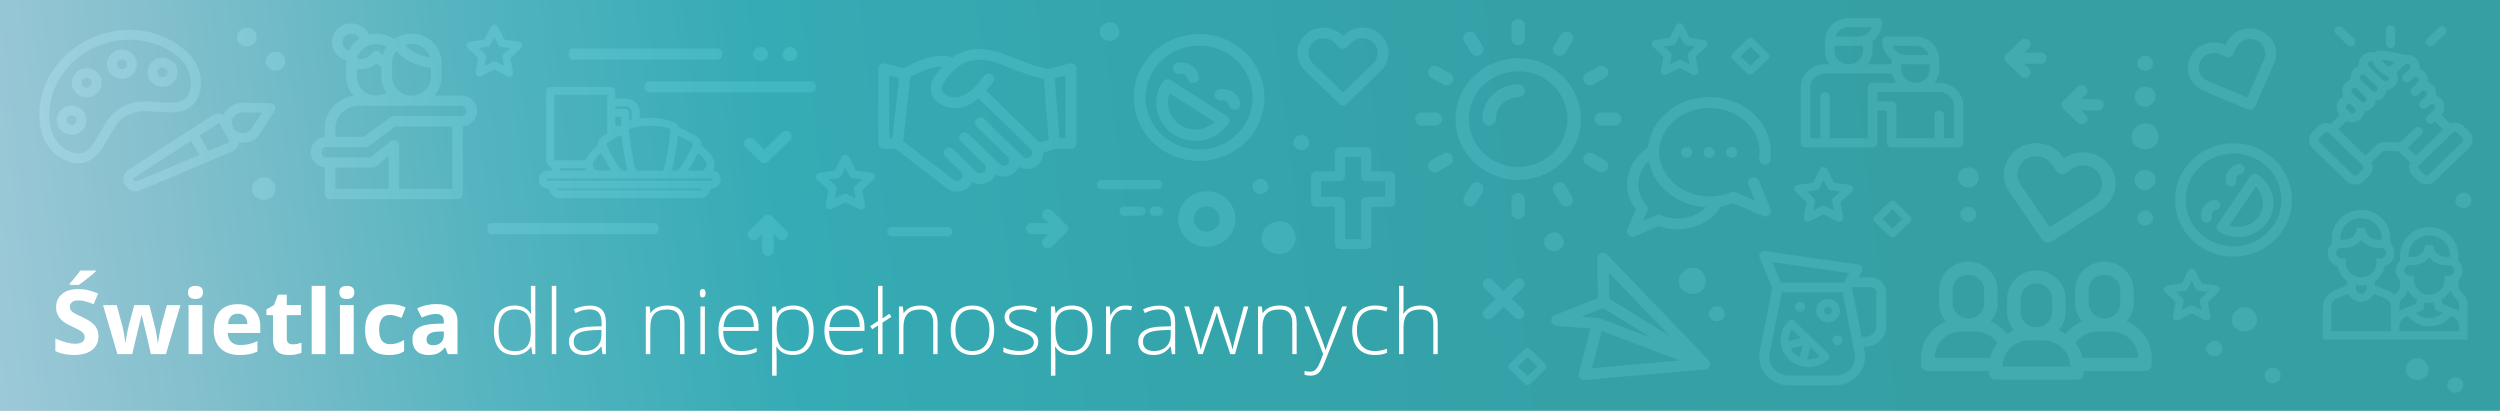 <?xml version="1.0" encoding="utf-8"?>
<!-- Generator: Adobe Illustrator 24.2.1, SVG Export Plug-In . SVG Version: 6.00 Build 0)  -->
<svg version="1.1" id="Warstwa_1" xmlns="http://www.w3.org/2000/svg" xmlns:xlink="http://www.w3.org/1999/xlink" x="0px" y="0px"
	 viewBox="0 0 1400 230" style="enable-background:new 0 0 1400 230;" xml:space="preserve">
<style type="text/css">
	.st0{fill:#AA7E63;}
	.st1{fill:#020203;}
	.st2{opacity:0.5;}
	.st3{fill:#FFFFFF;}
	.st4{opacity:0.5;fill:#FFFFFF;}
	.st5{clip-path:url(#SVGID_2_);}
	.st6{clip-path:url(#SVGID_4_);}
	.st7{clip-path:url(#SVGID_6_);}
	.st8{clip-path:url(#SVGID_8_);}
	.st9{clip-path:url(#SVGID_10_);}
	.st10{clip-path:url(#SVGID_12_);}
	.st11{clip-path:url(#SVGID_14_);}
	.st12{clip-path:url(#SVGID_16_);}
	.st13{clip-path:url(#SVGID_18_);}
	.st14{clip-path:url(#SVGID_20_);}
	.st15{clip-path:url(#SVGID_22_);}
	.st16{clip-path:url(#SVGID_24_);}
	.st17{clip-path:url(#SVGID_26_);}
	.st18{clip-path:url(#SVGID_28_);}
	.st19{clip-path:url(#SVGID_30_);}
	.st20{clip-path:url(#SVGID_32_);}
	.st21{clip-path:url(#SVGID_34_);}
	.st22{clip-path:url(#SVGID_36_);}
	.st23{clip-path:url(#SVGID_38_);}
	.st24{clip-path:url(#SVGID_40_);}
	.st25{clip-path:url(#SVGID_42_);}
	.st26{clip-path:url(#SVGID_44_);}
	.st27{clip-path:url(#SVGID_46_);}
	.st28{clip-path:url(#SVGID_48_);}
	.st29{clip-path:url(#SVGID_50_);}
	.st30{clip-path:url(#SVGID_52_);}
	.st31{clip-path:url(#SVGID_54_);}
	.st32{clip-path:url(#SVGID_56_);}
	.st33{clip-path:url(#SVGID_58_);}
	.st34{clip-path:url(#SVGID_60_);}
	.st35{clip-path:url(#SVGID_62_);}
	.st36{clip-path:url(#SVGID_64_);}
	.st37{clip-path:url(#SVGID_66_);}
	.st38{clip-path:url(#SVGID_68_);}
	.st39{clip-path:url(#SVGID_70_);}
	.st40{fill:#123274;}
	.st41{fill:#2DB8C5;}
	.st42{opacity:0.8;}
	.st43{fill:#008BC0;}
	.st44{opacity:0.5;fill:none;stroke:#FFFFFF;stroke-width:8;stroke-linecap:round;stroke-linejoin:round;stroke-miterlimit:10;}
	.st45{opacity:0.5;fill:none;stroke:#FFFFFF;stroke-width:7;stroke-linecap:round;stroke-linejoin:round;stroke-miterlimit:10;}
	.st46{fill:#0B5BA6;}
	.st47{opacity:0.8;fill:url(#SVGID_71_);}
	.st48{fill:none;stroke:#FFFFFF;stroke-width:10;stroke-miterlimit:10;}
	.st49{opacity:0.8;fill:url(#SVGID_72_);}
	.st50{fill:none;stroke:#FFFFFF;stroke-width:5;stroke-miterlimit:10;}
	.st51{fill:none;stroke:#FFFFFF;stroke-width:6;stroke-miterlimit:10;}
	.st52{opacity:0.8;fill:url(#SVGID_91_);}
	.st53{fill:#878787;}
	.st54{opacity:0.8;fill:url(#SVGID_110_);}
	.st55{opacity:0.8;fill:url(#SVGID_111_);}
	.st56{stroke:#FFFFFF;stroke-width:8;stroke-linecap:round;stroke-linejoin:round;stroke-miterlimit:10;}
	.st57{opacity:0.8;fill:url(#SVGID_112_);}
	.st58{opacity:0.8;fill:url(#SVGID_113_);}
	.st59{clip-path:url(#SVGID_115_);fill:#12100B;}
	.st60{fill:#12100B;}
	.st61{fill:url(#SVGID_116_);}
	.st62{fill:url(#SVGID_117_);}
	.st63{fill:#E87443;}
	.st64{fill:#82368C;}
	.st65{opacity:0.8;fill:url(#SVGID_118_);}
	.st66{opacity:0.8;fill:url(#SVGID_119_);}
	.st67{fill:#74B959;}
	.st68{opacity:0.8;fill:url(#SVGID_120_);}
	.st69{opacity:0.8;fill:#5EA62B;}
	.st70{fill:#10466D;}
	.st71{opacity:0.4;}
	.st72{clip-path:url(#SVGID_122_);}
	.st73{fill:url(#SVGID_123_);}
	.st74{fill:url(#SVGID_124_);}
	.st75{fill:url(#SVGID_125_);}
	.st76{fill:url(#SVGID_126_);}
	.st77{fill:url(#SVGID_127_);}
	.st78{fill:url(#SVGID_128_);}
	.st79{fill:url(#SVGID_129_);}
	.st80{fill:url(#SVGID_130_);}
	.st81{fill:url(#SVGID_131_);}
	.st82{fill:url(#SVGID_132_);}
	.st83{fill:url(#SVGID_133_);}
	.st84{fill:url(#SVGID_134_);}
	.st85{fill:url(#SVGID_135_);}
	.st86{fill:url(#SVGID_136_);}
	.st87{fill:url(#SVGID_137_);}
	.st88{fill:url(#SVGID_138_);}
	.st89{fill:url(#SVGID_139_);}
	.st90{fill:url(#SVGID_140_);}
	.st91{fill:url(#SVGID_141_);}
	.st92{fill:url(#SVGID_142_);}
	.st93{fill:url(#SVGID_143_);}
	.st94{fill:url(#SVGID_144_);}
	.st95{fill:url(#SVGID_145_);}
	.st96{fill:url(#SVGID_146_);}
	.st97{fill:url(#SVGID_147_);}
	.st98{fill:url(#SVGID_148_);}
	.st99{fill:url(#SVGID_149_);}
	.st100{fill:url(#SVGID_150_);}
	.st101{fill:url(#SVGID_151_);}
	.st102{fill:url(#SVGID_152_);}
	.st103{fill:url(#SVGID_153_);}
	.st104{fill:url(#SVGID_154_);}
	.st105{fill:url(#SVGID_155_);}
	.st106{fill:url(#SVGID_156_);}
	.st107{fill:url(#SVGID_157_);}
	.st108{fill:url(#SVGID_158_);}
	.st109{fill:url(#SVGID_159_);}
	.st110{fill:url(#SVGID_160_);}
	.st111{fill:url(#SVGID_161_);}
	.st112{fill:url(#SVGID_162_);}
	.st113{fill:url(#SVGID_163_);}
	.st114{fill:url(#SVGID_164_);}
	.st115{fill:url(#SVGID_165_);}
	.st116{fill:url(#SVGID_166_);}
	.st117{fill:url(#SVGID_167_);}
	.st118{fill:url(#SVGID_168_);}
	.st119{fill:url(#SVGID_169_);}
	.st120{fill:url(#SVGID_170_);}
	.st121{fill:url(#SVGID_171_);}
	.st122{fill:url(#SVGID_172_);}
	.st123{fill:url(#SVGID_173_);}
	.st124{fill:url(#SVGID_174_);}
	.st125{fill:url(#SVGID_175_);}
	.st126{fill:url(#SVGID_176_);}
	.st127{fill:url(#SVGID_177_);}
	.st128{fill:url(#SVGID_178_);}
	.st129{fill:#F59A1C;}
	.st130{fill:#FFFFFF;stroke:#FFFFFF;stroke-width:14.173;stroke-miterlimit:10;}
	.st131{opacity:0.8;fill:url(#SVGID_179_);}
	.st132{fill:#255C30;}
	.st133{fill:#C10C1A;}
	.st134{fill:#65C3CE;}
	.st135{fill:#31B7BC;}
	.st136{fill:#9D9D9C;}
	.st137{opacity:0.65;fill:#FFFFFF;}
	.st138{opacity:0.65;}
	.st139{opacity:0.8;fill:url(#SVGID_180_);}
	.st140{fill:#ED694B;}
	.st141{opacity:0.8;fill:url(#SVGID_181_);}
	.st142{clip-path:url(#SVGID_183_);}
	.st143{clip-path:url(#SVGID_185_);}
	.st144{clip-path:url(#SVGID_187_);}
	.st145{opacity:0.6;}
	.st146{opacity:0.6;fill:#FFFFFF;}
	.st147{opacity:0.8;fill:url(#SVGID_188_);}
	.st148{opacity:0.8;fill:url(#SVGID_189_);}
	.st149{opacity:0.8;fill:url(#SVGID_190_);}
	.st150{fill:none;stroke:#FFFFFF;stroke-width:35;stroke-linecap:round;stroke-linejoin:round;stroke-miterlimit:10;}
	.st151{opacity:0.8;fill:url(#SVGID_191_);}
	.st152{opacity:0.8;fill:url(#SVGID_192_);}
	.st153{fill:none;stroke:#FFFFFF;stroke-width:20;stroke-linecap:round;stroke-linejoin:round;stroke-miterlimit:10;}
	.st154{opacity:0.8;fill:url(#SVGID_193_);}
	.st155{fill:none;stroke:#FFFFFF;stroke-width:2;stroke-miterlimit:10;}
	.st156{opacity:0.75;fill:url(#SVGID_194_);}
	.st157{opacity:0.8;fill:url(#SVGID_195_);}
	.st158{fill:url(#SVGID_196_);}
	.st159{opacity:0.8;fill:url(#SVGID_197_);}
	.st160{opacity:0.8;fill:url(#SVGID_198_);}
	.st161{fill:url(#SVGID_199_);}
	.st162{fill:url(#SVGID_200_);}
	.st163{fill:url(#SVGID_201_);}
	.st164{fill:url(#SVGID_202_);}
	.st165{fill:url(#SVGID_203_);}
	.st166{opacity:0.8;fill:url(#SVGID_204_);}
	.st167{fill:url(#SVGID_205_);}
	.st168{opacity:0.1;}
	.st169{opacity:0.1;fill:#FFFFFF;}
	.st170{opacity:0.15;fill:#FFFFFF;}
	.st171{opacity:0.15;}
	.st172{opacity:0.8;fill:url(#SVGID_206_);}
	.st173{fill:url(#SVGID_207_);}
	.st174{fill:url(#SVGID_208_);}
	.st175{fill:url(#SVGID_209_);}
	.st176{opacity:0.8;fill:url(#SVGID_210_);}
	.st177{opacity:0.8;fill:url(#SVGID_211_);}
	.st178{opacity:0.8;fill:url(#SVGID_212_);}
	.st179{fill:#B2B2B2;}
	.st180{opacity:0.7;fill:url(#SVGID_213_);}
</style>
<g>
	<rect class="st179" width="1400" height="230"/>
	<path class="st4" d="M138.46,15.41c-0.76,0-1.48,0.15-2.16,0.44c-2.16,0.92-3.6,2.87-3.6,5.01c0,2.87,2.47,5.12,5.61,5.12
		c3.34,0,5.42-2.61,5.42-5.01C143.73,19.17,142.45,15.41,138.46,15.41z"/>
	<path class="st4" d="M426.02,26.26c-0.57,0-1.12,0.11-1.64,0.33c-1.64,0.7-2.73,2.17-2.73,3.79c0,2.17,1.87,3.88,4.25,3.88
		c2.53,0,4.11-1.98,4.11-3.79C430.02,29.1,429.04,26.26,426.02,26.26z"/>
	<path class="st4" d="M442.52,26.26c-0.57,0-1.12,0.11-1.64,0.33c-1.64,0.7-2.73,2.17-2.73,3.79c0,2.17,1.87,3.88,4.25,3.88
		c2.53,0,4.11-1.98,4.11-3.79C446.51,29.1,445.53,26.26,442.52,26.26z"/>
	<path class="st4" d="M154.54,28.98c-0.76,0-1.48,0.15-2.16,0.44c-2.16,0.92-3.6,2.87-3.6,5.01c0,2.87,2.47,5.12,5.61,5.12
		c3.34,0,5.42-2.61,5.42-5.01C159.81,32.73,158.52,28.98,154.54,28.98z"/>
	<path class="st4" d="M870.41,130.11c-0.76,0-1.48,0.15-2.16,0.44c-2.16,0.92-3.6,2.87-3.6,5.01c0,2.87,2.47,5.12,5.61,5.12
		c3.34,0,5.42-2.61,5.42-5.01C875.68,133.86,874.39,130.11,870.41,130.11z"/>
	<path class="st4" d="M621.64,12.41c-0.76,0-1.48,0.15-2.16,0.44c-2.16,0.92-3.6,2.87-3.6,5.01c0,2.87,2.47,5.12,5.61,5.12
		c3.34,0,5.42-2.61,5.42-5.01C626.92,16.17,625.63,12.41,621.64,12.41z"/>
	<path class="st4" d="M1257.16,172.01c-0.97,0-1.9,0.19-2.78,0.57c-2.78,1.18-4.63,3.69-4.63,6.43c0,3.69,3.17,6.57,7.21,6.57
		c4.29,0,6.97-3.36,6.97-6.43C1263.93,176.83,1262.28,172.01,1257.16,172.01z"/>
	<path class="st4" d="M1379.7,107.86c-0.62,0-1.21,0.12-1.77,0.36c-1.77,0.75-2.94,2.35-2.94,4.09c0,2.35,2.01,4.18,4.59,4.18
		c2.73,0,4.43-2.14,4.43-4.09C1384.01,110.92,1382.96,107.86,1379.7,107.86z"/>
	<path class="st4" d="M1272.88,205.94c-0.62,0-1.21,0.12-1.77,0.36c-1.77,0.75-2.94,2.35-2.94,4.09c0,2.35,2.01,4.18,4.59,4.18
		c2.73,0,4.43-2.14,4.43-4.09C1277.18,209.01,1276.13,205.94,1272.88,205.94z"/>
	<path class="st4" d="M1353.85,200.59c-0.88,0-1.71,0.17-2.5,0.51c-2.5,1.07-4.17,3.32-4.17,5.79c0,3.32,2.85,5.92,6.5,5.92
		c3.86,0,6.28-3.03,6.28-5.79C1359.96,204.93,1358.46,200.59,1353.85,200.59z"/>
	<path class="st4" d="M1375.19,211.32c-0.62,0-1.21,0.12-1.77,0.36c-1.77,0.75-2.94,2.35-2.94,4.09c0,2.35,2.01,4.18,4.59,4.18
		c2.73,0,4.43-2.14,4.43-4.09C1379.5,214.38,1378.45,211.32,1375.19,211.32z"/>
	<path class="st4" d="M1240.14,190.92c-0.62,0-1.21,0.12-1.77,0.36c-1.77,0.75-2.94,2.35-2.94,4.09c0,2.35,2.01,4.18,4.59,4.18
		c2.73,0,4.43-2.14,4.43-4.09C1244.45,193.99,1243.39,190.92,1240.14,190.92z"/>
	<path class="st4" d="M147.97,99.27c-0.91,0-1.77,0.18-2.59,0.53c-2.59,1.1-4.32,3.44-4.32,6c0,3.44,2.96,6.13,6.73,6.13
		c4,0,6.5-3.13,6.5-6C154.3,103.77,152.75,99.27,147.97,99.27z"/>
	<path class="st4" d="M948.02,149.98c-1.05,0-2.04,0.2-2.99,0.61c-2.99,1.27-4.98,3.97-4.98,6.92c0,3.97,3.41,7.07,7.76,7.07
		c4.61,0,7.5-3.61,7.5-6.92C955.31,155.17,953.53,149.98,948.02,149.98z"/>
	<path class="st4" d="M1102.54,93.68c-0.81,0-1.58,0.16-2.31,0.47c-2.31,0.98-3.85,3.07-3.85,5.35c0,3.07,2.63,5.46,5.99,5.46
		c3.56,0,5.79-2.79,5.79-5.35C1108.17,97.69,1106.8,93.68,1102.54,93.68z"/>
	<path class="st4" d="M716.5,123.84c-1.32,0-2.57,0.26-3.76,0.77c-3.76,1.6-6.27,4.99-6.27,8.71c0,4.99,4.29,8.9,9.76,8.9
		c5.81,0,9.43-4.55,9.43-8.71C725.67,130.37,723.43,123.84,716.5,123.84z"/>
	<path class="st4" d="M1102.48,115.76c-0.61,0-1.19,0.12-1.74,0.36c-1.74,0.74-2.9,2.31-2.9,4.03c0,2.31,1.99,4.12,4.52,4.12
		c2.69,0,4.37-2.1,4.37-4.03C1106.72,118.78,1105.69,115.76,1102.48,115.76z"/>
	<path class="st4" d="M728.88,75.56c-0.61,0-1.19,0.12-1.74,0.36c-1.74,0.74-2.9,2.31-2.9,4.03c0,2.31,1.99,4.12,4.52,4.12
		c2.69,0,4.37-2.1,4.37-4.03C733.12,78.59,732.09,75.56,728.88,75.56z"/>
	<path class="st4" d="M706.01,100.17c-0.61,0-1.19,0.12-1.74,0.36c-1.74,0.74-2.9,2.31-2.9,4.03c0,2.31,1.99,4.12,4.52,4.12
		c2.69,0,4.37-2.1,4.37-4.03C710.25,103.19,709.21,100.17,706.01,100.17z"/>
	<path class="st4" d="M961.56,171.38c-0.61,0-1.19,0.12-1.74,0.36c-1.74,0.74-2.9,2.31-2.9,4.03c0,2.31,1.99,4.12,4.52,4.12
		c2.69,0,4.37-2.1,4.37-4.03C965.81,174.4,964.77,171.38,961.56,171.38z"/>
	<path class="st4" d="M1201.45,117.86c-0.61,0-1.19,0.12-1.74,0.36c-1.74,0.74-2.9,2.31-2.9,4.03c0,2.31,1.99,4.12,4.52,4.12
		c2.69,0,4.37-2.1,4.37-4.03C1205.7,120.88,1204.66,117.86,1201.45,117.86z"/>
	<path class="st4" d="M1201.45,31.21c-0.61,0-1.19,0.12-1.74,0.36c-1.74,0.74-2.9,2.31-2.9,4.03c0,2.31,1.99,4.12,4.52,4.12
		c2.69,0,4.37-2.1,4.37-4.03C1205.7,34.24,1204.66,31.21,1201.45,31.21z"/>
	<path class="st4" d="M1201.59,69.06c-1.05,0-2.04,0.2-2.99,0.61c-2.99,1.27-4.98,3.97-4.98,6.92c0,3.97,3.41,7.07,7.76,7.07
		c4.61,0,7.5-3.61,7.5-6.92C1208.88,74.25,1207.1,69.06,1201.59,69.06z"/>
	<g class="st2">
		<g>
			<path class="st3" d="M577.74,131.16c-1.78,0-3.23-1.4-3.23-3.13c0-1.73,1.44-3.13,3.23-3.13l17.09,0c1.78,0,3.23,1.4,3.23,3.13
				c0,1.73-1.44,3.13-3.23,3.13L577.74,131.16z"/>
		</g>
		<g>
			<path class="st3" d="M586.77,138.97c-0.83,0-1.65-0.31-2.28-0.92c-1.26-1.22-1.26-3.21,0-4.43l5.78-5.61l-5.77-5.6
				c-1.26-1.22-1.26-3.21,0-4.43c1.26-1.22,3.3-1.22,4.56,0l8.05,7.81c0.61,0.59,0.95,1.38,0.95,2.22c0,0.83-0.34,1.63-0.95,2.21
				l-8.06,7.82C588.42,138.67,587.6,138.97,586.77,138.97z"/>
		</g>
	</g>
	<g class="st2">
		<g>
			<path class="st3" d="M433.24,140.12c0,1.73-1.44,3.13-3.23,3.13c-1.78,0-3.23-1.4-3.23-3.13l0-16.59c0-1.73,1.44-3.13,3.23-3.13
				c1.78,0,3.23,1.4,3.23,3.13L433.24,140.12z"/>
		</g>
		<g>
			<path class="st3" d="M441.3,131.35c0,0.8-0.32,1.6-0.95,2.21c-1.26,1.22-3.3,1.22-4.56,0l-5.78-5.6l-5.77,5.6
				c-1.26,1.22-3.3,1.22-4.56,0s-1.26-3.21,0-4.43l8.05-7.81c0.61-0.59,1.43-0.92,2.28-0.92c0.86,0,1.68,0.33,2.28,0.92l8.06,7.82
				C440.98,129.75,441.3,130.55,441.3,131.35z"/>
		</g>
	</g>
	<g class="st2">
		<g>
			<path class="st3" d="M850.58,178.74c-0.83,0-1.65-0.31-2.28-0.92l-17.09-16.59c-1.26-1.22-1.26-3.21,0-4.43
				c1.26-1.22,3.3-1.22,4.56,0l17.09,16.59c1.26,1.22,1.26,3.21,0,4.43C852.23,178.44,851.4,178.74,850.58,178.74z"/>
		</g>
		<g>
			<path class="st3" d="M833.49,178.74c-0.83,0-1.65-0.31-2.28-0.92c-1.26-1.22-1.26-3.21,0-4.43l17.09-16.59
				c1.26-1.22,3.3-1.22,4.56,0c1.26,1.22,1.26,3.21,0,4.43l-17.09,16.59C835.14,178.44,834.31,178.74,833.49,178.74z"/>
		</g>
	</g>
	<g class="st2">
		<path class="st3" d="M428,91.3c-0.86,0-1.68-0.33-2.28-0.92l-8.05-7.81c-1.26-1.22-1.26-3.21,0-4.43c1.26-1.22,3.3-1.22,4.56,0
			l5.77,5.6l9.8-9.51c1.26-1.22,3.3-1.22,4.56,0c1.26,1.22,1.26,3.21,0,4.43l-12.08,11.73C429.68,90.97,428.86,91.3,428,91.3z"/>
	</g>
	<path class="st4" d="M765.12,139.45h-14.75c-1.57,0-2.84-1.24-2.84-2.76v-20.87h-10.51c-1.57,0-2.84-1.24-2.84-2.76V98.74
		c0-1.52,1.27-2.76,2.84-2.76h10.51V85.17c0-1.52,1.27-2.76,2.84-2.76h14.75c1.57,0,2.84,1.24,2.84,2.76v10.81h10.51
		c1.57,0,2.84,1.24,2.84,2.76v14.32c0,1.52-1.27,2.76-2.84,2.76h-10.51v20.87C767.97,138.21,766.69,139.45,765.12,139.45
		L765.12,139.45z M753.21,133.93h9.07v-20.87c0-1.53,1.27-2.76,2.84-2.76h10.51v-8.8h-10.51c-1.57,0-2.84-1.24-2.84-2.76V87.93
		h-9.07v10.81c0,1.52-1.27,2.76-2.84,2.76h-10.51v8.8h10.51c1.57,0,2.84,1.23,2.84,2.76V133.93z M753.21,133.93"/>
	<g class="st2">
		<g>
			<path class="st3" d="M1142.94,29.46c1.78,0,3.23,1.4,3.23,3.13c0,1.73-1.44,3.13-3.23,3.13l-17.09,0c-1.78,0-3.23-1.4-3.23-3.13
				c0-1.73,1.44-3.13,3.23-3.13L1142.94,29.46z"/>
		</g>
		<g>
			<path class="st3" d="M1133.91,21.65c0.83,0,1.65,0.31,2.28,0.92c1.26,1.22,1.26,3.21,0,4.43l-5.78,5.61l5.77,5.6
				c1.26,1.22,1.26,3.21,0,4.43c-1.26,1.22-3.3,1.22-4.56,0l-8.05-7.81c-0.61-0.59-0.95-1.38-0.95-2.22c0-0.83,0.34-1.63,0.95-2.21
				l8.06-7.82C1132.25,21.95,1133.08,21.65,1133.91,21.65z"/>
		</g>
	</g>
	<g class="st2">
		<g>
			<path class="st3" d="M1174.84,55.53c1.78,0,3.23,1.4,3.23,3.13c0,1.73-1.45,3.13-3.23,3.13l-17.09,0c-1.78,0-3.23-1.4-3.23-3.13
				c0-1.73,1.44-3.13,3.23-3.13L1174.84,55.53z"/>
		</g>
		<g>
			<path class="st3" d="M1165.81,47.71c0.83,0,1.65,0.31,2.28,0.92c1.26,1.22,1.26,3.21,0,4.43l-5.78,5.61l5.77,5.6
				c1.26,1.22,1.26,3.21,0,4.43c-1.26,1.22-3.3,1.22-4.56,0l-8.05-7.81c-0.6-0.59-0.95-1.38-0.95-2.22c0-0.83,0.34-1.63,0.95-2.21
				l8.06-7.82C1164.16,48.02,1164.98,47.71,1165.81,47.71z"/>
		</g>
	</g>
	<path class="st4" d="M1029.97,124.18c-0.38,0-0.75-0.09-1.08-0.26l-7.7-3.93l-7.72,3.93c-0.33,0.17-0.7,0.25-1.07,0.25
		c-0.48,0-0.94-0.14-1.33-0.41c-0.71-0.51-1.07-1.37-0.92-2.19l1.47-8.34l-6.24-5.9c-0.63-0.6-0.85-1.47-0.58-2.28
		c0.27-0.8,0.97-1.38,1.84-1.51l8.64-1.22l3.86-7.59c0.38-0.76,1.17-1.24,2.05-1.24c0.87,0,1.66,0.47,2.05,1.23l3.85,7.59l8.63,1.22
		c0.88,0.13,1.58,0.71,1.85,1.52c0.27,0.81,0.05,1.68-0.58,2.28l-6.24,5.91l1.47,8.34c0.15,0.82-0.2,1.68-0.91,2.18
		C1030.91,124.04,1030.45,124.18,1029.97,124.18z M1021.18,115.25c0.37,0,0.73,0.09,1.06,0.25l4.68,2.39l-0.89-5.05
		c-0.12-0.73,0.12-1.47,0.65-1.97l3.78-3.58l-5.22-0.74c-0.74-0.1-1.39-0.55-1.73-1.22l-2.34-4.59l-2.34,4.59
		c-0.33,0.66-0.98,1.12-1.73,1.22l-5.21,0.73l3.78,3.57c0.54,0.51,0.78,1.25,0.66,1.97l-0.9,5.05l4.67-2.38
		C1020.45,115.34,1020.81,115.25,1021.18,115.25z"/>
	<path class="st4" d="M482.18,117.37c-0.38,0-0.75-0.09-1.08-0.26l-7.7-3.93l-7.72,3.93c-0.33,0.17-0.7,0.25-1.07,0.25
		c-0.48,0-0.94-0.14-1.33-0.41c-0.71-0.51-1.07-1.37-0.92-2.19l1.47-8.34l-6.24-5.9c-0.63-0.6-0.85-1.47-0.58-2.28
		c0.27-0.8,0.97-1.38,1.84-1.51l8.64-1.22l3.86-7.59c0.38-0.76,1.17-1.24,2.05-1.24c0.87,0,1.66,0.47,2.05,1.23l3.85,7.59l8.63,1.22
		c0.88,0.13,1.58,0.71,1.85,1.52c0.27,0.81,0.05,1.68-0.58,2.28l-6.24,5.91l1.47,8.34c0.15,0.82-0.2,1.68-0.91,2.18
		C483.12,117.22,482.66,117.37,482.18,117.37z M473.39,108.44c0.37,0,0.73,0.09,1.06,0.25l4.68,2.39l-0.89-5.05
		c-0.12-0.73,0.12-1.47,0.65-1.97l3.78-3.58l-5.22-0.74c-0.74-0.1-1.39-0.55-1.73-1.22l-2.34-4.59l-2.34,4.59
		c-0.33,0.66-0.98,1.12-1.73,1.22l-5.21,0.73l3.78,3.57c0.54,0.51,0.78,1.25,0.66,1.97l-0.9,5.05l4.67-2.38
		C472.66,108.53,473.02,108.44,473.39,108.44z"/>
	<path class="st4" d="M1235.68,179.49c-0.36,0-0.71-0.09-1.02-0.25l-7.3-3.72l-7.31,3.73c-0.31,0.16-0.66,0.24-1.01,0.24
		c-0.45,0-0.89-0.13-1.26-0.39c-0.68-0.49-1.01-1.3-0.88-2.07l1.39-7.9l-5.91-5.59c-0.6-0.57-0.81-1.39-0.55-2.16
		c0.25-0.76,0.92-1.31,1.74-1.44l8.19-1.15l3.66-7.19c0.36-0.72,1.11-1.17,1.94-1.17c0.83,0,1.57,0.45,1.95,1.17l3.65,7.19
		l8.18,1.15c0.83,0.13,1.5,0.68,1.75,1.44c0.26,0.76,0.05,1.59-0.55,2.16l-5.92,5.6l1.39,7.9c0.15,0.78-0.19,1.59-0.86,2.06
		C1236.58,179.35,1236.14,179.49,1235.68,179.49z M1227.35,171.03c0.35,0,0.7,0.08,1.01,0.24l4.44,2.26l-0.84-4.78
		c-0.12-0.69,0.11-1.39,0.62-1.87l3.58-3.39l-4.95-0.7c-0.7-0.09-1.32-0.53-1.64-1.15l-2.21-4.35l-2.21,4.35
		c-0.32,0.63-0.93,1.06-1.64,1.15l-4.94,0.7l3.58,3.39c0.51,0.49,0.74,1.18,0.63,1.86l-0.85,4.79l4.43-2.26
		C1226.66,171.11,1227.01,171.03,1227.35,171.03z"/>
	<path class="st4" d="M948.89,41.99c-0.36,0-0.71-0.09-1.02-0.25l-7.3-3.72l-7.31,3.73c-0.31,0.16-0.66,0.24-1.01,0.24
		c-0.45,0-0.89-0.13-1.26-0.39c-0.68-0.49-1.01-1.3-0.88-2.07l1.39-7.9l-5.91-5.59c-0.6-0.57-0.81-1.39-0.55-2.16
		c0.25-0.76,0.92-1.31,1.74-1.44l8.19-1.15l3.66-7.19c0.36-0.72,1.11-1.17,1.94-1.17c0.83,0,1.57,0.45,1.95,1.17l3.65,7.19
		l8.18,1.15c0.83,0.13,1.5,0.68,1.75,1.44c0.26,0.76,0.05,1.59-0.55,2.16l-5.92,5.6l1.39,7.9c0.15,0.78-0.19,1.59-0.86,2.06
		C949.78,41.86,949.35,41.99,948.89,41.99z M940.56,33.53c0.35,0,0.7,0.08,1.01,0.24l4.44,2.26l-0.84-4.78
		c-0.12-0.69,0.11-1.39,0.62-1.87l3.58-3.39l-4.95-0.7c-0.7-0.09-1.32-0.53-1.64-1.15l-2.21-4.35l-2.21,4.35
		c-0.32,0.63-0.93,1.06-1.64,1.15l-4.94,0.7l3.58,3.39c0.51,0.49,0.74,1.18,0.63,1.86l-0.85,4.79l4.43-2.26
		C939.87,33.61,940.21,33.53,940.56,33.53z"/>
	<path class="st4" d="M285.15,42.9c-0.36,0-0.71-0.09-1.02-0.25l-7.3-3.72l-7.31,3.73c-0.31,0.16-0.66,0.24-1.01,0.24
		c-0.45,0-0.89-0.13-1.26-0.39c-0.68-0.49-1.01-1.3-0.88-2.07l1.39-7.9l-5.91-5.59c-0.6-0.57-0.81-1.39-0.55-2.16
		c0.25-0.76,0.92-1.31,1.74-1.44l8.19-1.15l3.66-7.19c0.36-0.72,1.11-1.17,1.94-1.17c0.83,0,1.57,0.45,1.95,1.17l3.65,7.19
		l8.18,1.15c0.83,0.13,1.5,0.68,1.75,1.44c0.26,0.76,0.05,1.59-0.55,2.16l-5.92,5.6l1.39,7.9c0.15,0.78-0.19,1.59-0.86,2.06
		C286.04,42.76,285.6,42.9,285.15,42.9z M276.82,34.44c0.35,0,0.7,0.08,1,0.24l4.44,2.26l-0.84-4.78c-0.12-0.69,0.11-1.39,0.62-1.87
		l3.58-3.39l-4.95-0.7c-0.7-0.09-1.32-0.53-1.64-1.15l-2.21-4.35l-2.21,4.35c-0.32,0.63-0.93,1.06-1.64,1.15l-4.94,0.7l3.58,3.39
		c0.51,0.49,0.74,1.18,0.63,1.86l-0.85,4.79l4.43-2.26C276.12,34.52,276.47,34.44,276.82,34.44z"/>
	<path class="st4" d="M1200.99,59.81c0.81,0,1.58-0.16,2.31-0.47c2.31-0.98,3.85-3.07,3.85-5.35c0-3.07-2.63-5.46-5.99-5.46
		c-3.56,0-5.79,2.79-5.79,5.35C1195.36,55.8,1196.74,59.81,1200.99,59.81z"/>
	<path class="st4" d="M1200.99,106.4c0.81,0,1.58-0.16,2.31-0.47c2.31-0.98,3.85-3.07,3.85-5.35c0-3.07-2.63-5.46-5.99-5.46
		c-3.56,0-5.79,2.79-5.79,5.35C1195.36,102.39,1196.74,106.4,1200.99,106.4z"/>
	<g class="st2">
		<path class="st3" d="M402.38,33.36H320.4c-1.09,0-1.98-1.39-1.98-3.1s0.89-3.1,1.98-3.1h81.99c1.09,0,1.98,1.39,1.98,3.1
			S403.48,33.36,402.38,33.36z"/>
	</g>
	<g class="st2">
		<path class="st3" d="M454.69,51.7H363.2c-1.22,0-2.21-1.39-2.21-3.1c0-1.71,0.99-3.1,2.21-3.1h91.49c1.22,0,2.21,1.39,2.21,3.1
			C456.9,50.32,455.91,51.7,454.69,51.7z"/>
	</g>
	<g class="st2">
		<path class="st3" d="M366.63,131.12h-91.49c-1.22,0-2.21-1.39-2.21-3.1s0.99-3.1,2.21-3.1h91.49c1.22,0,2.21,1.39,2.21,3.1
			S367.85,131.12,366.63,131.12z"/>
	</g>
	<path class="st4" d="M1061.26,112.91c-0.84-0.8-2.18-0.8-3.02,0l-8.54,8.29c-0.83,0.82-0.83,2.12,0,2.94l8.54,8.29
		c0.4,0.38,0.95,0.59,1.51,0.59c0.56,0.01,1.11-0.21,1.51-0.59l8.54-8.29c0.4-0.39,0.63-0.92,0.63-1.47c0-0.55-0.23-1.08-0.63-1.47
		L1061.26,112.91z M1059.74,128.02l-5.51-5.36l5.51-5.34l5.52,5.34L1059.74,128.02z M1059.74,128.02"/>
	<path class="st4" d="M856.92,195.52c-0.84-0.8-2.18-0.8-3.02,0l-8.54,8.29c-0.83,0.82-0.83,2.12,0,2.94l8.54,8.29
		c0.4,0.38,0.95,0.59,1.51,0.59c0.57,0.01,1.11-0.21,1.51-0.59l8.54-8.29c0.4-0.39,0.63-0.92,0.63-1.47c0-0.55-0.23-1.08-0.63-1.47
		L856.92,195.52z M855.39,210.63l-5.51-5.36l5.51-5.34l5.52,5.34L855.39,210.63z M855.39,210.63"/>
	<path class="st4" d="M981.7,21.75c-0.84-0.8-2.18-0.8-3.02,0l-8.54,8.29c-0.83,0.82-0.83,2.12,0,2.94l8.54,8.29
		c0.4,0.38,0.95,0.59,1.51,0.59c0.57,0.01,1.11-0.21,1.51-0.59l8.54-8.29c0.4-0.39,0.63-0.92,0.63-1.47c0-0.55-0.23-1.08-0.63-1.47
		L981.7,21.75z M980.18,36.86l-5.51-5.36l5.51-5.34l5.52,5.34L980.18,36.86z M980.18,36.86"/>
	<path class="st4" d="M629.59,120.84h9.15c1.47,0,2.67-1.16,2.67-2.59c0-1.43-1.2-2.59-2.67-2.59h-9.15c-1.47,0-2.67,1.16-2.67,2.59
		C626.92,119.68,628.11,120.84,629.59,120.84z"/>
	<path class="st4" d="M646.37,120.84h2.36c1.47,0,2.67-1.16,2.67-2.59c0-1.43-1.2-2.59-2.67-2.59h-2.36c-1.47,0-2.67,1.16-2.67,2.59
		C643.71,119.68,644.9,120.84,646.37,120.84z"/>
	<path class="st4" d="M616.97,105.95h31.2c1.47,0,2.67-1.16,2.67-2.59c0-1.43-1.2-2.59-2.67-2.59h-31.2c-1.47,0-2.67,1.16-2.67,2.59
		C614.3,104.79,615.5,105.95,616.97,105.95z"/>
	<path class="st4" d="M499.41,132.3h31.2c1.47,0,2.67-1.16,2.67-2.59c0-1.43-1.2-2.59-2.67-2.59h-31.2c-1.47,0-2.67,1.16-2.67,2.59
		C496.74,131.14,497.93,132.3,499.41,132.3z"/>
	<g class="st2">
		<path class="st3" d="M1338.73,26.91c-1.42,0-2.57-1.12-2.57-2.5v-7.68c0-1.38,1.15-2.5,2.57-2.5c1.42,0,2.57,1.12,2.57,2.5v7.68
			C1341.3,25.79,1340.15,26.91,1338.73,26.91z"/>
		<path class="st3" d="M1318.86,103.36c-1.79,0-3.48-0.67-4.75-1.9l-15.9-15.4c-0.01-0.01-0.06-0.07-0.08-0.08l-3.06-2.96
			c-1.27-1.23-1.96-2.87-1.96-4.61c0-1.75,0.7-3.38,1.96-4.61l3.14-3.04c1.27-1.23,2.95-1.9,4.75-1.9c0.8,0,1.6,0.14,2.35,0.41
			l4.97-4.82c-2.44-2.65-2.35-6.73,0.27-9.26c0.53-0.51,1.12-0.93,1.78-1.25c-0.48-0.93-0.72-1.95-0.72-3c0-1.81,0.72-3.5,2.04-4.77
			c0.77-0.74,1.69-1.29,2.71-1.62c-0.06-0.37-0.1-0.75-0.1-1.13c0-1.81,0.73-3.5,2.04-4.77c0.76-0.74,1.69-1.29,2.7-1.62
			c-0.06-0.37-0.1-0.75-0.1-1.12c0-1.81,0.72-3.5,2.03-4.77c1.31-1.27,3.06-1.97,4.92-1.97c0.65,0,1.28,0.09,1.9,0.25
			c0.86-0.74,2.05-1.12,3.54-1.12c0.96,0,1.9,0.15,2.53,0.27l11.6,2.13c0.21-0.02,0.41-0.03,0.62-0.03c1.86,0,3.6,0.7,4.92,1.96
			c1.6,1.56,2.31,3.76,1.94,5.9c1.02,0.33,1.94,0.88,2.7,1.62c1.31,1.27,2.04,2.96,2.04,4.77c0,0.38-0.03,0.75-0.1,1.12
			c1.02,0.33,1.94,0.88,2.71,1.63c1.31,1.27,2.03,2.96,2.03,4.77c0,0.38-0.03,0.75-0.1,1.12c1.02,0.33,1.94,0.88,2.71,1.63
			c2.62,2.53,2.7,6.61,0.27,9.26l4.95,4.8c0.84-0.35,1.76-0.54,2.69-0.54c1.8,0,3.48,0.68,4.75,1.9l3.14,3.03
			c1.27,1.23,1.97,2.87,1.97,4.61c0,1.75-0.7,3.38-1.96,4.61l-19.02,18.44c-1.27,1.23-2.95,1.9-4.75,1.9c-1.8,0-3.48-0.68-4.75-1.9
			l-3.14-3.04c-1.27-1.23-1.96-2.86-1.96-4.61c0-0.9,0.19-1.79,0.55-2.6l-6.61-6.41c-0.49,0.04-1,0.06-1.56,0.06
			c-1,0-1.95-0.06-2.87-0.13c-0.8-0.05-1.61-0.11-2.32-0.11c-1.42,0-1.85,0.22-1.99,0.36l-6.25,6.06c0.46,0.9,0.71,1.9,0.71,2.92
			c0,1.75-0.7,3.38-1.97,4.61l-3.14,3.04C1322.35,102.68,1320.66,103.36,1318.86,103.36z M1302.97,73.85
			c-0.42,0-0.81,0.16-1.11,0.44l-3.14,3.04c-0.29,0.28-0.45,0.67-0.45,1.08s0.16,0.79,0.46,1.08l3.91,3.8
			c0.01,0.01,0.06,0.06,0.07,0.07l15.04,14.57c0.3,0.28,0.69,0.44,1.11,0.44c0.42,0,0.82-0.16,1.12-0.45l3.13-3.04
			c0.29-0.28,0.46-0.67,0.46-1.08c0-0.38-0.14-0.73-0.39-1.01l-0.83-0.81l-17.9-17.35c-0.22-0.12-0.43-0.26-0.6-0.43
			c-0.07-0.07-0.14-0.14-0.2-0.21C1303.45,73.9,1303.21,73.85,1302.97,73.85z M1374.8,73.7c-0.42,0-0.82,0.16-1.11,0.44
			l-19.02,18.44c-0.29,0.28-0.46,0.67-0.46,1.07s0.16,0.79,0.46,1.08l3.14,3.04c0.29,0.29,0.69,0.44,1.11,0.44
			c0.42,0,0.82-0.16,1.11-0.44l19.03-18.44c0.29-0.28,0.46-0.67,0.46-1.08s-0.16-0.79-0.46-1.08l-3.14-3.03
			C1375.62,73.85,1375.22,73.7,1374.8,73.7z M1352.92,87.2l15.22-14.75l-4.61-4.47l-0.63,0.61c-0.49,0.47-1.13,0.73-1.82,0.73
			c-0.69,0-1.33-0.26-1.82-0.73c-1-0.97-1-2.56,0-3.53l3.99-3.87c0.34-0.33,0.53-0.77,0.53-1.24c0-0.47-0.19-0.91-0.53-1.24
			c-0.34-0.33-0.79-0.51-1.28-0.51c-0.49,0-0.94,0.18-1.28,0.51c-0.01,0.01-0.05,0.05-0.07,0.06l-1.48,1.44
			c-0.49,0.47-1.13,0.73-1.82,0.73c-0.69,0-1.33-0.26-1.82-0.73c-1-0.97-1-2.56,0-3.53l3.1-3.01c0.34-0.33,0.53-0.77,0.53-1.24
			c0-0.47-0.19-0.91-0.52-1.23c-0.34-0.33-0.8-0.51-1.28-0.51c-0.49,0-0.94,0.18-1.28,0.51l-1.79,1.73
			c-0.49,0.47-1.13,0.73-1.82,0.73c-0.69,0-1.34-0.26-1.82-0.74c-0.48-0.47-0.75-1.1-0.75-1.77c0-0.67,0.27-1.29,0.76-1.76
			l1.78-1.72l1.55-1.51c0.34-0.33,0.53-0.77,0.53-1.24c0-0.47-0.19-0.91-0.52-1.23c-0.34-0.33-0.8-0.52-1.29-0.52
			c-0.48,0-0.93,0.18-1.27,0.51l-1.78,1.73c-0.49,0.47-1.13,0.73-1.82,0.73c-0.69,0-1.33-0.26-1.82-0.73c-1-0.97-1-2.56,0-3.53
			l3.34-3.23c0.7-0.68,0.7-1.8-0.01-2.48c-0.34-0.32-0.79-0.5-1.28-0.5c-0.09,0-0.17,0.01-0.26,0.02c-0.03,0.01-0.08,0.02-0.14,0.02
			c-0.34,0.07-0.65,0.24-0.89,0.47l-4.65,4.51c0.46,0.92,0.71,1.94,0.71,2.98c0,1.81-0.72,3.5-2.03,4.77
			c-1.14,1.11-2.61,1.78-4.2,1.94c-0.16,1.54-0.85,2.96-1.99,4.07c-1.15,1.11-2.62,1.78-4.21,1.94c-0.17,1.56-0.86,2.98-2,4.08
			c-1.14,1.1-2.61,1.78-4.2,1.93c-0.17,1.56-0.86,2.98-2,4.08c-1.31,1.27-3.05,1.97-4.92,1.97c-1.07,0-2.12-0.24-3.07-0.69
			l-4.8,4.65l15.22,14.75l5.97-5.79c1.65-1.65,3.9-1.86,5.67-1.86c0.89,0,1.79,0.06,2.66,0.12c0.85,0.06,1.73,0.12,2.54,0.12
			c1.85,0,2.98-0.3,3.68-0.99l7.13-6.9c0.12-0.13,0.27-0.25,0.44-0.36c0.01-0.01,0.09-0.06,0.1-0.06c0.04-0.02,0.1-0.06,0.16-0.09
			c0.02-0.01,0.06-0.03,0.08-0.04c0.02-0.01,0.09-0.04,0.15-0.06c0.12-0.04,0.18-0.06,0.23-0.08c0.02,0,0.2-0.05,0.25-0.06
			l0.24-0.03c0,0,0.25-0.01,0.26-0.01c0.02,0,0.23,0.01,0.23,0.01c0.01,0,0.09,0.01,0.1,0.01c0.06,0.01,0.11,0.02,0.17,0.03
			c0.12,0.03,0.18,0.04,0.23,0.06c0.02,0,0.07,0.02,0.09,0.03c0.04,0.01,0.1,0.03,0.16,0.06c0.11,0.05,0.16,0.07,0.22,0.1
			c0.01,0,0.2,0.12,0.2,0.12c0.01,0.01,0.2,0.14,0.21,0.15c0.04,0.03,0.19,0.17,0.21,0.19l0.15,0.17c0.01,0.01,0.04,0.05,0.05,0.06
			c0.03,0.04,0.07,0.09,0.11,0.15c0.05,0.08,0.09,0.15,0.13,0.22c0,0,0.01,0.01,0.01,0.02c0.03,0.07,0.07,0.14,0.09,0.21
			c0.04,0.11,0.06,0.17,0.08,0.23c0,0.01,0.05,0.23,0.05,0.23c0,0.01,0.03,0.22,0.03,0.24l0.01,0.24c0,0.01-0.02,0.24-0.02,0.24
			c0,0.01-0.04,0.24-0.04,0.24c0,0.01-0.05,0.19-0.06,0.24c0,0.01-0.06,0.17-0.09,0.22c0,0.01-0.08,0.18-0.11,0.22
			c-0.01,0.01-0.12,0.19-0.12,0.2c-0.03,0.04-0.15,0.19-0.15,0.2c-0.04,0.05-0.09,0.1-0.14,0.15c-0.01,0.01-7.2,6.97-7.2,6.97
			c-0.16,0.16-0.33,0.31-0.51,0.45L1352.92,87.2z M1315.98,62.91c0.34,0.33,0.8,0.51,1.28,0.51s0.94-0.18,1.28-0.51
			c0.34-0.33,0.53-0.77,0.53-1.24c0-0.47-0.19-0.91-0.52-1.23l-1.78-1.73c-0.34-0.33-0.8-0.51-1.28-0.51
			c-0.49,0-0.94,0.18-1.28,0.51c-0.34,0.33-0.53,0.77-0.53,1.24c0,0.47,0.19,0.91,0.53,1.24c0,0,1.56,1.5,1.57,1.51L1315.98,62.91z
			 M1322.18,56.9c0.34,0.33,0.79,0.51,1.28,0.51c0.49,0,0.94-0.18,1.28-0.51c0.34-0.33,0.53-0.77,0.53-1.24
			c0-0.47-0.19-0.91-0.52-1.23l-4.91-4.76c-0.33-0.32-0.78-0.5-1.27-0.5c-0.49,0-0.94,0.18-1.28,0.51
			c-0.34,0.33-0.53,0.77-0.53,1.24c0,0.47,0.19,0.91,0.53,1.24l3.09,3C1320.39,55.17,1322.18,56.9,1322.18,56.9z M1323.22,41.66
			c-0.49,0-0.94,0.18-1.28,0.51c-0.34,0.33-0.53,0.77-0.53,1.24c0,0.47,0.19,0.91,0.53,1.24l6.44,6.25c0.34,0.33,0.8,0.51,1.28,0.51
			c0.49,0,0.95-0.18,1.29-0.51c0.7-0.68,0.7-1.79-0.01-2.48l-6.45-6.24C1324.16,41.84,1323.7,41.66,1323.22,41.66z M1334.6,44.9
			c0.34,0.32,0.79,0.49,1.26,0.49c0.49,0,0.94-0.18,1.28-0.51c0.34-0.33,0.52-0.77,0.52-1.24c0-0.28-0.06-0.54-0.19-0.78
			c-2.24-0.65-4.33-2.42-5.15-3.18c-1.1-1.02-3-3.05-3.7-5.38c-0.24-0.11-0.51-0.17-0.78-0.17c-0.49,0-0.94,0.18-1.28,0.51
			c-0.34,0.33-0.52,0.77-0.52,1.24c0,0.47,0.19,0.91,0.52,1.24C1326.58,37.13,1334.59,44.89,1334.6,44.9z M1333.73,33.3
			c0.34,0.74,1.08,1.77,2.17,2.78c0.84,0.78,1.56,1.26,2.07,1.55l3.12-3.03l-6.22-1.14C1334.38,33.37,1334.01,33.32,1333.73,33.3z"
			/>
		<path class="st3" d="M1316.41,25.96c-0.69,0-1.33-0.26-1.82-0.73l-6.47-6.26c-1-0.97-1.01-2.56,0-3.53
			c0.49-0.47,1.13-0.73,1.82-0.73c0.69,0,1.33,0.26,1.82,0.73l6.47,6.26c1,0.97,1.01,2.56,0,3.53
			C1317.75,25.7,1317.1,25.96,1316.41,25.96z"/>
		<path class="st3" d="M1361.05,25.96c-0.69,0-1.33-0.26-1.82-0.73c-0.49-0.47-0.75-1.1-0.75-1.77c0-0.67,0.27-1.29,0.75-1.76
			l6.46-6.27c0.49-0.47,1.13-0.73,1.82-0.73c0.69,0,1.33,0.26,1.82,0.73c1,0.97,1,2.56,0,3.53l-6.46,6.27
			C1362.38,25.7,1361.73,25.96,1361.05,25.96z"/>
	</g>
	<path class="st4" d="M1143.65,134.33c0.56,0.81,1.42,1.37,2.41,1.57c0.98,0.19,2.01,0,2.84-0.55l27.74-17.93
		c4.02-2.6,6.75-6.56,7.7-11.15c0.95-4.59,0-9.27-2.68-13.17c-5.52-8.05-16.76-10.23-25.05-4.87l-0.81,0.52l-0.54-0.79
		c-5.52-8.05-16.76-10.23-25.05-4.87c-4.02,2.6-6.75,6.56-7.7,11.15c-0.95,4.59,0,9.27,2.68,13.17L1143.65,134.33z M1134.39,89.21
		c2.41-1.56,5.25-2.02,7.88-1.51c2.64,0.51,5.07,2,6.68,4.34l2.64,3.85c0.56,0.81,1.42,1.37,2.41,1.57
		c0.98,0.19,2.01-0.01,2.84-0.54l3.96-2.56c4.82-3.12,11.35-1.85,14.56,2.83c1.55,2.26,2.11,4.98,1.56,7.65
		c-0.55,2.67-2.14,4.97-4.47,6.48l-24.59,15.89l-16.38-23.86c-1.55-2.26-2.11-4.98-1.56-7.65
		C1130.47,93.02,1132.06,90.72,1134.39,89.21L1134.39,89.21z M1134.39,89.21"/>
	<path class="st4" d="M1190.98,180.04c2.42-2.77,3.88-6.36,3.88-10.26v-7.34c0-8.77-7.36-15.91-16.4-15.91s-16.4,7.14-16.4,15.91
		v7.34c0,3.92,1.47,7.51,3.89,10.28c-3.62,1.47-6.83,3.84-9.25,6.87c-1.2-0.78-2.48-1.44-3.82-1.99c2.42-2.77,3.88-6.36,3.88-10.26
		v-7.34c0-8.77-7.36-15.91-16.4-15.91s-16.4,7.14-16.4,15.91v7.34c0,3.91,1.46,7.49,3.88,10.26c-1.34,0.55-2.62,1.21-3.82,1.99
		c-2.43-3.03-5.63-5.4-9.25-6.87c2.43-2.77,3.89-6.36,3.89-10.28v-7.34c0-8.77-7.36-15.91-16.4-15.91s-16.4,7.14-16.4,15.91v7.34
		c0,3.91,1.46,7.49,3.88,10.26c-8.2,3.33-13.97,11.19-13.97,20.34v3.67c0,2.03,1.69,3.67,3.78,3.67h34.31v1.22
		c0,2.03,1.69,3.67,3.78,3.67h45.41c2.09,0,3.78-1.64,3.78-3.67v-1.22h34.31c2.09,0,3.78-1.64,3.78-3.67v-3.67
		C1204.96,191.23,1199.18,183.37,1190.98,180.04L1190.98,180.04z M1169.64,162.43c0-4.72,3.96-8.57,8.83-8.57s8.83,3.84,8.83,8.57
		v7.34c0,4.72-3.96,8.57-8.83,8.57s-8.83-3.84-8.83-8.57V162.43z M1131.54,167.33c0-4.72,3.96-8.57,8.83-8.57s8.83,3.84,8.83,8.57
		v7.34c0,4.72-3.96,8.57-8.83,8.57s-8.83-3.84-8.83-8.57V167.33z M1093.45,162.43c0-4.72,3.96-8.57,8.83-8.57
		c4.87,0,8.83,3.84,8.83,8.57v7.34c0,4.72-3.96,8.57-8.83,8.57c-4.87,0-8.83-3.84-8.83-8.57V162.43z M1098.5,185.69h7.57
		c4.97,0,9.62,2.41,12.42,6.3c-1.91,2.45-3.31,5.29-4.04,8.39h-31.09C1083.36,192.28,1090.15,185.69,1098.5,185.69L1098.5,185.69z
		 M1121.45,205.28c0-8.1,6.79-14.69,15.14-14.69h7.57c8.35,0,15.14,6.59,15.14,14.69H1121.45z M1166.3,200.38
		c-0.73-3.09-2.12-5.94-4.04-8.39c2.81-3.89,7.46-6.3,12.42-6.3h7.57c8.35,0,15.14,6.59,15.14,14.69H1166.3z M1166.3,200.38"/>
	<g class="st2">
		<path class="st3" d="M796.25,70.33h7.53c2.08,0,3.76-1.63,3.76-3.65c0-2.02-1.68-3.65-3.76-3.65h-7.53
			c-2.08,0-3.76,1.63-3.76,3.65C792.49,68.69,794.17,70.33,796.25,70.33z"/>
		<path class="st3" d="M907.88,66.68c0-2.02-1.68-3.65-3.76-3.65h-7.53c-2.08,0-3.76,1.63-3.76,3.65c0,2.02,1.68,3.65,3.76,3.65
			h7.53C906.2,70.33,907.88,68.69,907.88,66.68z"/>
		<path class="st3" d="M846.42,111.71v7.3c0,2.02,1.68,3.65,3.76,3.65c2.08,0,3.76-1.63,3.76-3.65v-7.3c0-2.02-1.68-3.65-3.76-3.65
			C848.11,108.06,846.42,109.7,846.42,111.71z"/>
		<path class="st3" d="M853.95,21.64v-7.3c0-2.02-1.68-3.65-3.76-3.65c-2.08,0-3.76,1.63-3.76,3.65v7.3c0,2.02,1.68,3.65,3.76,3.65
			C852.26,25.29,853.95,23.66,853.95,21.64z"/>
		<path class="st3" d="M871.51,102.52c-1.8,1.01-2.42,3.24-1.38,4.99l3.76,6.32c1.04,1.75,3.34,2.34,5.14,1.34
			c1.8-1.01,2.42-3.24,1.38-4.99l-3.76-6.32C875.61,102.11,873.31,101.51,871.51,102.52z"/>
		<path class="st3" d="M828.86,30.83c1.8-1.01,2.42-3.24,1.38-4.99l-3.76-6.32c-1.04-1.75-3.34-2.35-5.14-1.34
			c-1.8,1.01-2.42,3.24-1.38,4.99l3.76,6.32C824.76,31.25,827.06,31.84,828.86,30.83z"/>
		<path class="st3" d="M888.49,92.36l6.52,3.65c1.8,1.01,4.1,0.41,5.14-1.34c1.04-1.75,0.42-3.98-1.38-4.99l-6.52-3.65
			c-1.8-1.01-4.1-0.41-5.14,1.34C886.08,89.12,886.69,91.35,888.49,92.36z"/>
		<path class="st3" d="M811.88,41l-6.52-3.65c-1.8-1.01-4.1-0.41-5.14,1.34c-1.04,1.75-0.42,3.98,1.38,4.99l6.52,3.65
			c1.8,1.01,4.1,0.41,5.14-1.34C814.29,44.24,813.68,42,811.88,41z"/>
		<path class="st3" d="M892.26,47.32l6.52-3.65c1.8-1.01,2.42-3.24,1.38-4.99c-1.04-1.75-3.34-2.35-5.14-1.34L888.49,41
			c-1.8,1.01-2.42,3.24-1.38,4.99C888.16,47.73,890.46,48.33,892.26,47.32z"/>
		<path class="st3" d="M808.11,86.03l-6.52,3.65c-1.8,1.01-2.42,3.24-1.38,4.99c1.04,1.75,3.34,2.34,5.14,1.34l6.52-3.65
			c1.8-1.01,2.42-3.24,1.38-4.99C812.21,85.62,809.91,85.02,808.11,86.03z"/>
		<path class="st3" d="M876.65,29.5l3.76-6.32c1.04-1.75,0.42-3.98-1.38-4.99c-1.8-1.01-4.1-0.41-5.14,1.34l-3.76,6.32
			c-1.04,1.75-0.42,3.98,1.38,4.99C873.31,31.84,875.61,31.25,876.65,29.5z"/>
		<path class="st3" d="M823.72,103.85l-3.76,6.32c-1.04,1.75-0.42,3.98,1.38,4.99c1.8,1.01,4.1,0.41,5.14-1.34l3.76-6.32
			c1.04-1.75,0.42-3.98-1.38-4.99C827.06,101.51,824.76,102.11,823.72,103.85z"/>
		<path class="st3" d="M850.18,32.59c-19.36,0-35.12,15.29-35.12,34.08s15.75,34.08,35.12,34.08c19.37,0,35.12-15.29,35.12-34.08
			S869.55,32.59,850.18,32.59z M850.18,93.46c-15.22,0-27.59-12.01-27.59-26.78s12.38-26.78,27.59-26.78
			c15.22,0,27.59,12.01,27.59,26.78S865.4,93.46,850.18,93.46z"/>
		<path class="st3" d="M850.18,47.2c-11.07,0-20.07,8.74-20.07,19.48c0,2.02,1.68,3.65,3.76,3.65c2.08,0,3.76-1.63,3.76-3.65
			c0-6.71,5.63-12.17,12.54-12.17c2.08,0,3.76-1.63,3.76-3.65S852.26,47.2,850.18,47.2z"/>
	</g>
	<g class="st2">
		<path class="st3" d="M1001.58,215.76c-9.06,0-16.44-7.16-16.44-15.95c0-1.01,0.1-2.02,0.3-3.01l7.04-35.55l-7.13-16.88
			c-0.39-0.91-0.24-1.96,0.39-2.74c0.54-0.67,1.36-1.05,2.23-1.05c0.14,0,0.28,0.01,0.42,0.03l52.14,7.52
			c0.93,0.13,1.72,0.7,2.13,1.52c0.41,0.82,0.38,1.78-0.09,2.57l-1.83,3.11h6.82c4.85,0,8.79,3.83,8.79,8.54v18.8
			c0,6.3-5.28,11.43-11.77,11.43h-0.98l0.54,2.72c0.2,0.99,0.3,2,0.3,3.01c0,8.8-7.37,15.95-16.44,15.95H1001.58z M991.01,197.83
			c-0.13,0.65-0.19,1.31-0.19,1.97c0,5.76,4.83,10.45,10.77,10.45h26.43c5.94,0,10.77-4.69,10.77-10.45c0-0.66-0.07-1.32-0.19-1.97
			l-6.76-34.12h-34.05L991.01,197.83z M1044.59,188.57c3.37,0,6.1-2.66,6.1-5.92v-18.8c0-1.67-1.4-3.03-3.12-3.03h-10.06l-0.37,0.62
			l5.38,27.13H1044.59z M1032.52,158.21l3.08-5.24l-43.11-6.22l4.84,11.45H1032.52z"/>
		<path class="st3" d="M1004.86,179.67c-0.87-0.85-2.29-0.85-3.16,0c-6.1,5.92-6.1,15.55,0,21.47c3.05,2.96,7.06,4.44,11.06,4.44
			c4.01,0,8.01-1.48,11.06-4.44c0.87-0.85,0.87-2.22,0-3.07L1004.86,179.67z M1003.44,184.42l5.01,4.86l-6.83,1.78
			C1001.47,188.75,1002.08,186.41,1003.44,184.42L1003.44,184.42z M1002.77,195.24l6.83-1.78l-1.83,6.63
			c-1.05-0.51-2.04-1.18-2.91-2.03C1003.99,197.22,1003.29,196.26,1002.77,195.24L1002.77,195.24z M1012.09,201.22l1.83-6.63l5,4.86
			C1016.87,200.77,1014.46,201.35,1012.09,201.22L1012.09,201.22z M1012.09,201.22"/>
		<path class="st3" d="M1023.73,180.48c3.7,0,6.7-2.92,6.7-6.51c0-3.59-3.01-6.51-6.7-6.51c-3.7,0-6.7,2.92-6.7,6.51
			C1017.03,177.56,1020.04,180.48,1023.73,180.48L1023.73,180.48z M1023.73,171.8c1.23,0,2.23,0.97,2.23,2.17
			c0,1.2-1,2.17-2.23,2.17c-1.23,0-2.23-0.97-2.23-2.17C1021.5,172.77,1022.5,171.8,1023.73,171.8L1023.73,171.8z M1023.73,171.8"/>
		<path class="st3" d="M1028.95,193.35c-1.56,0-2.84-1.23-2.84-2.75c0-1.52,1.27-2.75,2.84-2.75c1.56,0,2.84,1.23,2.84,2.75
			C1031.78,192.11,1030.51,193.35,1028.95,193.35z"/>
		<ellipse class="st3" cx="1008.09" cy="171.8" rx="2.84" ry="2.75"/>
	</g>
	<g class="st2">
		<path class="st3" d="M671.41,90.14c-7.13,0-14.08-2.04-20.09-5.89c-8.16-5.23-13.74-13.22-15.7-22.52
			c-1.96-9.3-0.08-18.78,5.31-26.7c5.39-7.92,13.63-13.33,23.2-15.23c2.45-0.49,4.94-0.73,7.42-0.73c7.13,0,14.08,2.03,20.09,5.89
			c8.16,5.23,13.74,13.22,15.7,22.52c1.96,9.3,0.08,18.78-5.31,26.7c-5.39,7.92-13.63,13.33-23.2,15.23
			C676.38,89.89,673.88,90.14,671.41,90.14C671.41,90.14,671.41,90.14,671.41,90.14z M671.53,25.5c-10.14,0-19.52,4.89-25.08,13.07
			c-9.11,13.4-5.29,31.49,8.51,40.33c4.91,3.14,10.61,4.81,16.47,4.81c10.14,0,19.52-4.89,25.08-13.07
			c9.11-13.4,5.29-31.49-8.51-40.33C683.09,27.16,677.4,25.5,671.53,25.5z"/>
		<path class="st3" d="M668.17,46.55c-0.65,0-1.28-0.18-1.82-0.53c-0.74-0.47-1.24-1.19-1.42-2.03c-0.33-1.55-1.74-2.67-3.37-2.67
			c-0.23,0-0.46,0.02-0.69,0.07c-0.22,0.04-0.44,0.07-0.67,0.07l0,0c-1.56,0-2.92-1.08-3.23-2.56c-0.18-0.84-0.01-1.7,0.48-2.41
			c0.49-0.71,1.23-1.2,2.09-1.37c0.67-0.13,1.34-0.2,2.02-0.2c4.75,0,8.89,3.28,9.84,7.8c0.18,0.84,0.01,1.69-0.48,2.41
			c-0.49,0.71-1.23,1.2-2.09,1.38C668.62,46.53,668.39,46.55,668.17,46.55z"/>
		<path class="st3" d="M691.4,61.43c-0.65,0-1.27-0.18-1.82-0.53c-0.74-0.47-1.24-1.19-1.42-2.03c-0.33-1.55-1.74-2.67-3.37-2.67
			c-0.23,0-0.46,0.02-0.69,0.07c-0.22,0.04-0.44,0.07-0.67,0.07c0,0,0,0,0,0c-1.56,0-2.92-1.08-3.23-2.56
			c-0.18-0.84-0.01-1.7,0.48-2.41c0.49-0.71,1.23-1.2,2.09-1.37c0.67-0.13,1.34-0.2,2.02-0.2c4.75,0,8.89,3.28,9.84,7.8
			c0.18,0.84,0.01,1.69-0.48,2.41c-0.49,0.71-1.23,1.2-2.09,1.37C691.85,61.41,691.63,61.43,691.4,61.43z"/>
		<path class="st3" d="M669.43,78.9c-4.3,0-8.48-1.22-12.08-3.52c-4.9-3.13-8.24-7.94-9.42-13.53c-1.18-5.59-0.05-11.29,3.18-16.04
			c0.61-0.9,1.65-1.44,2.76-1.44c0.65,0,1.28,0.18,1.82,0.53l31.2,19.98c0.74,0.47,1.24,1.19,1.42,2.03
			c0.18,0.84,0.01,1.7-0.48,2.41C683.74,75.32,676.87,78.9,669.43,78.9C669.43,78.9,669.43,78.9,669.43,78.9z M655.1,52.21
			c-2.57,6.47-0.17,13.93,5.89,17.82c2.52,1.61,5.44,2.46,8.45,2.46c4.05,0,7.89-1.52,10.75-4.22L655.1,52.21z"/>
	</g>
	<g class="st2">
		<path class="st3" d="M1283.47,112.04c0,6.19-1.87,12.21-5.42,17.43c-4.81,7.08-12.18,11.92-20.74,13.62
			c-8.56,1.7-17.3,0.07-24.59-4.61c-7.3-4.67-12.28-11.82-14.03-20.13c-0.45-2.12-0.68-4.29-0.68-6.44c0-6.19,1.87-12.21,5.42-17.43
			c4.81-7.08,12.18-11.92,20.74-13.62c8.56-1.7,17.3-0.07,24.59,4.61c7.3,4.67,12.28,11.82,14.03,20.13
			C1283.24,107.73,1283.47,109.9,1283.47,112.04C1283.47,112.04,1283.47,112.04,1283.47,112.04z M1223.93,111.94
			c0,8.8,4.5,16.93,12.04,21.76c12.34,7.9,29.01,4.59,37.15-7.39c2.9-4.26,4.43-9.2,4.43-14.29c0-8.8-4.5-16.93-12.04-21.76
			c-12.34-7.9-29.01-4.59-37.15,7.39C1225.46,101.9,1223.93,106.85,1223.93,111.94z"/>
		<path class="st3" d="M1243.32,114.85c0,0.56-0.17,1.11-0.49,1.58c-0.43,0.64-1.1,1.07-1.87,1.23c-1.42,0.28-2.46,1.51-2.46,2.92
			c0,0.2,0.02,0.4,0.06,0.6c0.04,0.19,0.06,0.38,0.06,0.58l0,0c0,1.35-0.99,2.53-2.36,2.81c-0.77,0.15-1.56,0.01-2.22-0.42
			c-0.66-0.42-1.11-1.07-1.27-1.82c-0.12-0.58-0.18-1.17-0.18-1.75c0-4.12,3.02-7.71,7.18-8.54c0.77-0.15,1.56-0.01,2.22,0.42
			s1.11,1.07,1.27,1.82C1243.3,114.46,1243.32,114.66,1243.32,114.85z"/>
		<path class="st3" d="M1257.03,94.69c0,0.56-0.17,1.11-0.49,1.58c-0.44,0.64-1.1,1.08-1.87,1.23c-1.42,0.28-2.46,1.51-2.46,2.92
			c0,0.2,0.02,0.4,0.06,0.6c0.04,0.19,0.06,0.38,0.06,0.58c0,0,0,0,0,0c0,1.35-0.99,2.53-2.36,2.81c-0.77,0.15-1.56,0.01-2.22-0.42
			c-0.66-0.42-1.11-1.07-1.27-1.82c-0.12-0.58-0.18-1.17-0.18-1.75c0-4.12,3.02-7.71,7.18-8.54c0.77-0.15,1.56-0.01,2.22,0.42
			c0.66,0.42,1.11,1.07,1.27,1.82C1257.01,94.31,1257.03,94.5,1257.03,94.69z"/>
		<path class="st3" d="M1273.12,113.75c0,3.73-1.12,7.36-3.25,10.48c-2.89,4.25-7.31,7.15-12.46,8.17
			c-5.15,1.02-10.4,0.04-14.77-2.76c-0.83-0.53-1.33-1.43-1.33-2.39c0-0.56,0.17-1.11,0.49-1.58l18.4-27.06
			c0.43-0.64,1.1-1.08,1.87-1.23c0.77-0.15,1.56-0.01,2.22,0.42C1269.82,101.34,1273.12,107.3,1273.12,113.75
			C1273.12,113.75,1273.12,113.75,1273.12,113.75z M1248.53,126.18c5.96,2.23,12.84,0.15,16.41-5.11c1.48-2.18,2.27-4.72,2.27-7.33
			c0-3.51-1.4-6.85-3.88-9.32L1248.53,126.18z"/>
	</g>
	<path class="st4" d="M944.53,82.31c1.74,0,3.15,1.37,3.15,3.05l0,0c0,1.69-1.41,3.05-3.15,3.05s-3.15-1.37-3.15-3.05l0,0
		C941.38,83.67,942.79,82.31,944.53,82.31z M953.97,85.36L953.97,85.36c0,1.69,1.41,3.05,3.15,3.05s3.15-1.37,3.15-3.05l0,0
		c0-1.69-1.41-3.05-3.15-3.05S953.97,83.67,953.97,85.36z M966.56,85.36L966.56,85.36c0,1.69,1.41,3.05,3.15,3.05
		c1.74,0,3.15-1.37,3.15-3.05l0,0c0-1.69-1.41-3.05-3.15-3.05C967.97,82.31,966.56,83.67,966.56,85.36z M991.52,117.05
		c0.48,1.15,0.19,2.47-0.73,3.34c-0.6,0.56-1.39,0.86-2.19,0.86c-0.43,0-0.86-0.09-1.27-0.26l-16.89-7.22
		c-2.12,0.79-4.3,1.37-6.54,1.76c-2.29,3.65-5.55,6.75-9.52,9c-4.43,2.51-9.55,3.86-14.81,3.9c-0.08,0.01-0.15,0.01-0.23,0.01
		c-3.64,0-7.16-0.61-10.5-1.81l-13.26,5.67c-0.41,0.17-0.84,0.26-1.27,0.26c-0.8,0-1.59-0.3-2.19-0.86
		c-0.92-0.87-1.21-2.19-0.73-3.34l4.6-11.04c-3.16-4.18-4.83-9.04-4.83-14.16c0-8.2,4.38-15.81,11.77-20.56
		c0.68-7.3,4.2-14.08,10.07-19.29c6.5-5.77,15.12-8.95,24.27-8.95c9.15,0,17.77,3.18,24.27,8.95c6.57,5.84,10.2,13.63,10.2,21.92
		c0,1.37-0.12,2.94-0.35,4.4c-0.26,1.67-1.86,2.82-3.58,2.57c-1.72-0.25-2.91-1.8-2.65-3.47c0.18-1.16,0.28-2.43,0.28-3.5
		c0-13.65-12.64-24.76-28.17-24.76c-15.53,0-28.17,11.11-28.17,24.76c0,11.96,11.32,24.76,28.17,24.76c4.19,0,8.22-0.79,11.98-2.35
		c0.8-0.33,1.71-0.33,2.5,0.01l11.01,4.71l-3.71-8.9c-0.65-1.56,0.13-3.34,1.74-3.98c1.61-0.63,3.45,0.12,4.1,1.69L991.52,117.05z
		 M955.49,116.06c-8.72-0.4-16.79-3.7-22.9-9.4c-4.91-4.58-8.16-10.42-9.31-16.51c-3.7,3.51-5.82,8.13-5.82,13.01
		c0,4.27,1.57,8.3,4.53,11.68c0.76,0.87,0.96,2.07,0.52,3.13l-2.38,5.71l7.37-3.15c0.8-0.34,1.7-0.35,2.5-0.01
		c2.89,1.2,5.98,1.81,9.2,1.83c0.04,0,0.08-0.01,0.13-0.01C945.54,122.32,951.4,119.97,955.49,116.06z"/>
	<g class="st2">
		<path class="st3" d="M601.55,36.11c-0.75-0.56-1.73-0.76-2.65-0.55l-11.82,2.94c-4.36-0.24-18.28-5.43-26.21-8.73l-0.16-0.06
			c-10.53-3.67-19.64-2.85-27.26,2.39c-10.13-3.36-23.11,3.73-27.12,6.16l-10.65-2.66c-0.92-0.23-1.9-0.04-2.66,0.53
			c-0.75,0.57-1.19,1.44-1.19,2.37v41.87c0,1.65,1.38,2.99,3.08,2.99h6.55l28.02,21.44c2.18,2.04,5.26,2.91,8.23,2.33
			c2.97-0.58,5.46-2.53,6.67-5.23c1.4,0.78,2.98,1.19,4.59,1.2c3.69,0,7.03-2.13,8.49-5.42c1.39,0.78,2.98,1.2,4.59,1.2
			c3.69,0,7.02-2.13,8.48-5.42c2.9,1.6,6.46,1.55,9.31-0.12c2.85-1.67,4.56-4.7,4.46-7.93l6.6-2.05h8.81c1.7,0,3.08-1.34,3.08-2.99
			V38.5C602.78,37.56,602.33,36.67,601.55,36.11L601.55,36.11z M497.99,42.33l5.51,1.38l-2.21,19.92l-1.53,13.76h-1.78V42.33z
			 M577.29,87.75c-1.22,1.14-3.15,1.14-4.36,0l-4.35-4.22L551.14,66.6c-1.22-1.06-3.07-1.02-4.23,0.1
			c-1.16,1.12-1.22,2.92-0.13,4.11l17.44,16.95c1.17,1.18,1.15,3.04-0.04,4.19c-1.19,1.15-3.11,1.17-4.32,0.03l-4.36-4.24
			l-13.12-12.69c-0.58-0.56-1.36-0.88-2.18-0.88c-0.82,0-1.6,0.32-2.18,0.88c-0.58,0.56-0.9,1.32-0.9,2.12
			c0,0.79,0.32,1.56,0.9,2.12l13.13,12.69c0.59,0.56,0.93,1.32,0.94,2.13c0.01,0.8-0.32,1.57-0.91,2.14
			c-0.59,0.57-1.38,0.88-2.21,0.87c-0.83-0.01-1.62-0.34-2.19-0.92l-13.03-12.68c-0.58-0.56-1.36-0.88-2.18-0.88
			c-0.82,0-1.6,0.32-2.18,0.88c-0.58,0.55-0.9,1.31-0.9,2.11c0,0.79,0.32,1.56,0.9,2.12l8.72,8.46c1.2,1.17,1.2,3.06,0,4.24
			c-1.22,1.13-3.14,1.13-4.36,0c-0.09-0.09-0.18-0.17-0.27-0.24l-27.7-21.15l3.1-27.74l0.9-8.09c3.92-2.39,11.58-6.09,17.93-5.98
			c-1.89,2.11-3.57,4.39-5.04,6.8c-2.82,4.66-1.45,10.65,3.13,13.72c4.36,2.9,12.33,5.59,22.19-2.68l29.32,28.44
			C578.48,84.69,578.48,86.57,577.29,87.75L577.29,87.75z M582.13,79.82c-0.15-0.19-0.31-0.36-0.48-0.53l-29.34-28.47
			c1.23-1.36,2.47-2.88,3.7-4.61c0.57-0.64,0.83-1.48,0.72-2.31c-0.1-0.84-0.57-1.59-1.28-2.08c-0.71-0.49-1.6-0.66-2.44-0.48
			c-0.85,0.18-1.58,0.7-2.01,1.43c-5.47,7.52-13.66,15.37-21.7,10.05c-1.89-1.31-2.43-3.81-1.23-5.74c2-3.46,4.61-6.56,7.72-9.14
			c0.1-0.07,0.2-0.14,0.28-0.23c6.16-4.79,13.56-5.52,22.53-2.39c2.33,0.96,17.85,7.33,25.99,8.85l2.71,34.09L582.13,79.82z
			 M596.62,77.39h-3.3l-2.67-33.61l5.98-1.45V77.39z M596.62,77.39"/>
	</g>
	<path class="st4" d="M887.19,212.82c-1,0-1.92-0.44-2.54-1.21c-0.61-0.77-0.82-1.75-0.57-2.69l6.63-24.94l-19.09-1.5
		c-1.49-0.12-2.7-1.2-2.92-2.64c-0.23-1.44,0.58-2.82,1.97-3.37l24.14-9.52l-0.4-22.22c-0.02-1.28,0.79-2.47,2.01-2.95
		c0.39-0.15,0.79-0.23,1.21-0.23c0.89,0,1.75,0.36,2.36,0.99l56.84,59.14c0.82,0.85,1.08,2.02,0.7,3.12
		c-0.38,1.1-1.31,1.88-2.5,2.09l0-0.02c-0.72,0.1-4.4,0.42-25.72,2.28l-41.82,3.66C887.39,212.81,887.29,212.82,887.19,212.82
		L887.19,212.82z M891.46,206.18l49.11-4.3l-43.57-16.53L891.46,206.18z M895.58,178.13c0.31,0.09,1.88,0.69,13.9,5.25l15.23,5.78
		l-26.97-16.63l-12.1,4.77l4.31,0.34C895.37,178.06,895.37,178.06,895.58,178.13L895.58,178.13z M934.92,188.05l-33.93-35.3
		l0.26,14.54L934.92,188.05z"/>
	<path class="st4" d="M87.2,62.55c5.36,0.38,10.43,0.74,14.81-0.46c5.35-1.47,8.72-5.14,10.02-10.91c0.89-3.94,0.65-8.09-0.7-12.02
		c-1.29-3.78-3.57-7.28-6.6-10.12c-6.94-6.51-16.25-10.75-26.22-11.96c-10.38-1.25-20.88,0.73-30.36,5.74s-16.9,12.49-21.45,21.63
		c-4.37,8.78-5.75,18.67-3.89,27.86c0.52,2.56,1.43,5.01,2.7,7.26c0.72,1.28,1.55,2.49,2.48,3.62c2.67,3.22,6.13,5.68,10.02,7.09
		c5.7,2.07,10.71,1.32,14.88-2.24c3.42-2.92,5.86-7.24,8.44-11.82c0.92-1.62,1.86-3.3,2.84-4.88c3.62-5.85,10.24-9.35,17.27-9.12
		C83.33,62.28,85.3,62.41,87.2,62.55L87.2,62.55z M81.61,56.78C72.55,56.49,64.02,61,59.35,68.54c-1.04,1.68-2.01,3.4-2.96,5.07
		c-5.25,9.3-8.6,14.43-16.43,11.58c-5.97-2.17-10.33-7.38-11.66-13.93c-3.43-16.89,5.83-34.84,22.52-43.66s37.25-6.62,50.01,5.35
		c1.56,1.46,2.84,3.1,3.82,4.85c2.12,3.78,2.83,8.08,1.9,12.22c-1.78,7.93-8.04,7.88-18.94,7.11
		C85.65,56.98,83.63,56.84,81.61,56.78L81.61,56.78z M81.61,56.78"/>
	<path class="st4" d="M60.88,39.84c2.22,3.95,7.34,5.42,11.41,3.27c4.07-2.15,5.58-7.12,3.37-11.07s-7.34-5.42-11.41-3.27
		C60.17,30.92,58.66,35.89,60.88,39.84L60.88,39.84z M70.73,34.64c0.74,1.32,0.24,2.97-1.12,3.69c-1.36,0.72-3.06,0.23-3.8-1.09
		s-0.24-2.97,1.12-3.69C68.28,32.83,69.99,33.32,70.73,34.64L70.73,34.64z M70.73,34.64"/>
	<path class="st4" d="M98.4,36.55c-2.22-3.95-7.34-5.42-11.41-3.27c-4.07,2.15-5.58,7.12-3.37,11.07c2.22,3.95,7.34,5.42,11.41,3.27
		S100.61,40.5,98.4,36.55L98.4,36.55z M88.55,41.75c-0.74-1.32-0.24-2.97,1.12-3.69c1.36-0.72,3.06-0.23,3.8,1.09
		c0.74,1.32,0.24,2.97-1.12,3.69C90.99,43.56,89.29,43.07,88.55,41.75L88.55,41.75z M88.55,41.75"/>
	<path class="st4" d="M55.95,42.44c-2.22-3.95-7.34-5.42-11.41-3.27s-5.58,7.12-3.37,11.07s7.34,5.42,11.41,3.27
		S58.17,46.4,55.95,42.44L55.95,42.44z M46.1,47.65c-0.74-1.32-0.24-2.97,1.12-3.69c1.36-0.72,3.06-0.23,3.8,1.09
		c0.74,1.32,0.24,2.97-1.12,3.69C48.55,49.45,46.84,48.97,46.1,47.65L46.1,47.65z M46.1,47.65"/>
	<path class="st4" d="M47.51,63.43c-2.22-3.95-7.34-5.42-11.41-3.27s-5.58,7.12-3.37,11.07s7.34,5.42,11.41,3.27
		S49.72,67.38,47.51,63.43L47.51,63.43z M37.66,68.63c-0.74-1.32-0.24-2.97,1.12-3.69c1.36-0.72,3.06-0.23,3.8,1.09
		c0.74,1.32,0.24,2.97-1.12,3.69S38.4,69.95,37.66,68.63L37.66,68.63z M37.66,68.63"/>
	<path class="st4" d="M133.6,81.12c0.15-0.41,0.25-0.84,0.3-1.27c0.55,0.09,1.12,0.15,1.69,0.16c4.18,0.11,7.99-1.89,10.19-5.34
		l8.09-12.72c0.53-0.83,0.56-1.87,0.08-2.73c-0.48-0.86-1.4-1.4-2.4-1.42l-15.4-0.31c-4.18-0.08-7.98,1.94-10.15,5.41
		c-0.3,0.48-0.56,0.97-0.78,1.47c-0.4-0.19-0.83-0.34-1.27-0.44c-1.78-0.43-3.67-0.11-5.19,0.88L72.14,94.86
		c-2.99,1.93-3.96,5.7-2.24,8.76c1.72,3.06,5.5,4.32,8.8,2.93l51.32-21.68C131.7,84.17,133.01,82.8,133.6,81.12L133.6,81.12z
		 M128.23,78.62c0.17,0.31,0.11,0.59,0.06,0.73c-0.05,0.14-0.18,0.4-0.51,0.54l-11.11,4.69l-4.9-8.74l10.09-6.51
		c0.3-0.19,0.59-0.16,0.74-0.12c0.15,0.04,0.43,0.14,0.6,0.45L128.23,78.62z M136.04,62.94l10.49,0.21l-5.51,8.67
		c-1.14,1.79-3.11,2.82-5.27,2.76c-2.16-0.06-4.07-1.19-5.1-3.04c-1.03-1.84-0.98-4.01,0.14-5.81
		C131.91,63.94,133.87,62.89,136.04,62.94L136.04,62.94z M74.83,101.02c-0.32-0.57-0.14-1.27,0.42-1.63l31.84-20.53l4.43,7.9
		l-35.06,14.8C75.85,101.82,75.15,101.59,74.83,101.02L74.83,101.02z M74.83,101.02"/>
	<g class="st2">
		<path class="st3" d="M313.26,110.93c-3.09,0-5.63-2.36-5.79-5.33h-0.58c-2.87,0-5.21-2.27-5.21-5.05c0-2.79,2.34-5.05,5.21-5.05
			h2.14v-1.54c-1.85-0.61-3.14-2.3-3.14-4.24V50.9c0-1.21,1.02-2.2,2.27-2.2h34.1c1.25,0,2.27,0.99,2.27,2.2v4.33h6
			c4.28,0,7.76,3.38,7.76,7.53v3.6c1.77-0.23,3.62-0.34,5.53-0.34c7.31,0.01,12,1.65,14.14,2.63c1.05,0.47,1.8,1.4,2.06,2.48
			c0.99,0.43,2.96,1.43,5.5,2.75c1.37,0.71,2.67,1.38,3.37,1.71c0.26,0.08,0.5,0.2,0.72,0.37c0.81,0.62,1.56,1.28,2.23,1.96
			c0.9,0.91,1.25,2.2,0.94,3.4c4.56,3.65,7.04,7.09,7.38,10.24c0.15,1.39-0.12,2.76-0.78,4.03c2.41,0.44,4.25,2.5,4.25,4.97
			c0,2.79-2.34,5.05-5.21,5.05h-0.58c-0.16,2.96-2.69,5.33-5.79,5.33H313.26z M312.04,105.6c0.14,0.53,0.63,0.93,1.22,0.93h78.79
			c0.59,0,1.08-0.39,1.22-0.93H312.04z M306.89,99.9c-0.37,0-0.67,0.29-0.67,0.65s0.3,0.65,0.67,0.65h91.53
			c0.37,0,0.67-0.29,0.67-0.65s-0.3-0.65-0.67-0.65H306.89z M393.51,95.5c1.49-1.01,2.27-2.27,2.14-3.49
			c-0.18-1.67-1.89-3.99-4.73-6.45c-1.41,2.94-3.39,6.68-5.72,9.93H393.51z M379.47,95.5c3.88-4.32,7.23-11.43,8.5-14.33
			c0.09-0.2,0.17-0.38,0.24-0.55c-0.36-0.34-0.74-0.67-1.15-1c-0.59-0.28-1.84-0.95-3.28-1.71c-1.34-0.71-3.03-1.61-4.09-2.14
			c-0.36,3.02-0.89,7.07-1.55,10.92c-0.67,3.91-1.34,6.81-2.03,8.82H379.47z M371.25,95.5c0.36-0.66,1.29-2.89,2.45-9.64
			c0.88-5.12,1.52-10.58,1.82-13.38l0.01-0.08c-1.78-0.73-5.7-1.98-11.7-1.99c-6,0.01-9.91,1.26-11.69,1.99c0,0.02,0,0.03,0,0.05
			l0.01,0.03c0.3,2.8,0.94,8.26,1.82,13.38c1.16,6.74,2.09,8.97,2.45,9.64H371.25z M351.53,95.5c-0.69-2.01-1.35-4.91-2.03-8.82
			c-0.67-3.9-1.21-8-1.56-11.02c-1.6,0.58-3.08,1.26-4.43,2.01c-0.04,0.03-0.12,0.08-0.21,0.12c-1.47,0.84-2.78,1.79-3.86,2.82
			c0.07,0.17,0.15,0.36,0.24,0.56c1.27,2.89,4.61,10,8.51,14.33H351.53z M342.46,95.5c-2.33-3.25-4.32-7-5.73-9.93
			c-2.84,2.45-4.55,4.77-4.73,6.44l-0.01,0.1c-0.08,1.2,0.68,2.42,2.08,3.39H342.46z M328.22,95.5c-0.21-0.42-0.38-0.86-0.5-1.31
			h-14.15v1.31H328.22z M310.43,89.71c0,0.04,0.04,0.08,0.08,0.08h17.39c0.92-2.66,3.26-5.51,6.97-8.48
			c-0.31-1.2,0.03-2.49,0.93-3.4c1.18-1.19,2.59-2.3,4.19-3.31v-21.5h-29.57V89.71z M347.86,70.45c0-0.01,0.01-0.02,0.01-0.02v-5.09
			h-3.34v5.11H347.86z M349.75,60.94c1.47,0,2.66,1.16,2.66,2.58v4.09c0.44-0.14,0.89-0.27,1.34-0.39v-4.47
			c0-1.72-1.44-3.13-3.22-3.13h-5.96v1.31H349.75z"/>
	</g>
	<g class="st2">
		<path class="st3" d="M267.13,62.13c0-4.77-4-8.66-8.92-8.66h-14.92c2.5-2.85,4.02-6.55,4.02-10.58v-7.69
			c0-9.01-7.56-16.35-16.85-16.35c-3.7,0-7.12,1.17-9.9,3.13c-2.86-2.03-6.3-3.13-9.92-3.13c-1.36,0-2.68,0.16-3.95,0.46
			c-1.73-3.68-5.56-6.23-9.93-6.23c-6.01,0-10.9,4.75-10.9,10.58c0,4.85,3.39,8.95,7.99,10.19c-0.04,0.44-0.06,0.89-0.06,1.35v7.69
			c0,4.12,1.59,7.89,4.19,10.77c-9.08,1.29-16.08,8.91-16.08,18.08v4.86c-4.45,0.48-7.93,4.15-7.93,8.6c0,4.45,3.47,8.12,7.93,8.6
			v14.87c0,1.59,1.33,2.89,2.97,2.89h71.35c1.64,0,2.97-1.29,2.97-2.89V70.74C263.65,70.26,267.13,66.58,267.13,62.13L267.13,62.13z
			 M199.74,42.9v-4.19c0.68,0.1,1.37,0.15,2.05,0.15c3.26,0,6.4-1.14,8.86-3.19c0.9,0.75,1.9,1.38,2.97,1.88v5.35
			c0,3.32,1.03,6.4,2.78,8.98c-1.71,1.04-3.69,1.59-5.75,1.59C204.63,53.48,199.74,48.73,199.74,42.9L199.74,42.9z M219.56,42.9
			v-7.69c0-2.47,0.88-4.75,2.35-6.55c2.43,2.51,5.31,4.63,8.46,6.19c3.46,1.72,7.15,2.76,10.98,3.11v4.95
			c0,5.83-4.89,10.58-10.9,10.58C224.45,53.48,219.56,48.73,219.56,42.9L219.56,42.9z M240.88,32.09c-5.37-0.72-10.28-3.1-14.1-6.84
			c1.15-0.4,2.39-0.62,3.68-0.62C235.36,24.63,239.51,27.77,240.88,32.09L240.88,32.09z M216.4,26.22
			c-0.99,1.45-1.74,3.06-2.21,4.78c-0.4-0.37-0.76-0.79-1.07-1.24c-0.55-0.8-1.48-1.29-2.47-1.29c-0.99,0-1.92,0.48-2.47,1.29
			c-1.74,2.53-4.84,3.78-7.91,3.18l-0.25-0.05c1.09-4.72,5.44-8.26,10.64-8.26C212.71,24.63,214.69,25.18,216.4,26.22L216.4,26.22z
			 M191.82,23.67c0-2.65,2.22-4.81,4.95-4.81c1.96,0,3.69,1.14,4.49,2.78c-2.53,1.65-4.57,3.95-5.87,6.64
			C193.33,27.7,191.82,25.85,191.82,23.67L191.82,23.67z M187.85,93.87h20.81c0.7,0,1.37-0.24,1.9-0.67l7.02-5.67v18.27h-29.73
			V93.87z M253.25,105.8h-29.73V81.37c0-1.12-0.67-2.14-1.71-2.61c-1.05-0.47-2.28-0.32-3.16,0.4l-11.06,8.95H182.9
			c-1.64,0-2.97-1.29-2.97-2.89c0-1.59,1.33-2.89,2.97-2.89h21.8c0.64,0,1.27-0.2,1.78-0.58l15.06-10.96h31.71V105.8z M258.21,65.02
			h-37.66c-0.64,0-1.27,0.2-1.78,0.58l-15.06,10.96h-15.86v-4.81c0-6.89,5.78-12.5,12.88-12.5h57.48c1.64,0,2.97,1.29,2.97,2.89
			C261.18,63.73,259.85,65.02,258.21,65.02L258.21,65.02z M258.21,65.02"/>
	</g>
	<path class="st4" d="M1085.98,46.35C1085.98,46.35,1085.98,46.35,1085.98,46.35L1085.98,46.35h-2.67c1.68-2.16,2.67-4.85,2.67-7.77
		v-5.18c0-7.14-5.98-12.94-13.34-12.94h-16c-1.47,0-2.67,1.16-2.67,2.59c0,4.22,2.1,7.98,5.33,10.35v2.6h-13.34
		c1.68-2.16,2.67-4.85,2.67-7.77v-5.18c3.24-2.36,5.33-6.12,5.33-10.35c0-1.43-1.19-2.59-2.67-2.59h-16
		c-7.35,0-13.34,5.81-13.34,12.94v5.18c0,2.91,1,5.6,2.67,7.77h-2.67c-7.37,0-13.51,5.79-13.51,12.94V80c0,1.43,1.19,2.59,2.67,2.59
		h37.52c1.47,0,2.67-1.16,2.67-2.59V61.88h5.33V80c0,1.43,1.19,2.59,2.67,2.59h37.52c1.47,0,2.67-1.16,2.67-2.59V59.29
		C1099.49,52.13,1093.35,46.35,1085.98,46.35z M1072.64,25.64c3.48,0,6.44,2.16,7.54,5.18h-12.88c-3.48,0-6.44-2.16-7.54-5.18
		H1072.64z M1067.31,35.99h13.34v2.59c0,4.28-3.59,7.77-8,7.77c-4.41,0-8-3.48-8-7.77v-2.85
		C1065.5,35.9,1066.39,35.99,1067.31,35.99z M1035.3,15.25h12.88c-1.1,3.01-4.07,5.21-7.54,5.21h-12.88
		C1028.86,17.45,1031.82,15.25,1035.3,15.25z M1027.3,28.23v-2.59h13.34c0.91,0,1.81-0.09,2.67-0.26v2.85c0,4.28-3.59,7.77-8,7.77
		C1030.89,35.99,1027.3,32.51,1027.3,28.23z M1045.97,77.41h-21.34v-23.3c0-1.43-1.19-2.59-2.67-2.59c-1.47,0-2.67,1.16-2.67,2.59
		v23.3h-5.51V48.94c0-4.21,3.75-7.77,8.18-7.77h37.61c0.4,1.91,1.24,3.67,2.41,5.18h-13.34c-1.47,0-2.67,1.16-2.67,2.59v10.35V77.41
		z M1094.15,77.41h-5.51V64.47c0-1.43-1.19-2.59-2.67-2.59c-1.47,0-2.67,1.16-2.67,2.59v12.94h-21.34V59.29
		c0-1.43-1.19-2.59-2.67-2.59h-8v-5.18h34.67c4.43,0,8.18,3.56,8.18,7.77V77.41z"/>
	<g class="st2">
		<path class="st3" d="M1378.53,163.79c-1.14-1.03-1.79-2.49-1.79-3.99v-2.94c1.45-1.38,2.35-3.3,2.35-5.42
			c0-2.12-0.9-4.04-2.35-5.42v-2.92c0-8.76-7.34-15.89-16.37-15.89c-9.03,0-16.37,7.13-16.37,15.89v2.92
			c-1.45,1.38-2.35,3.3-2.35,5.42c0,2.12,0.9,4.04,2.35,5.42v2.94c0,1.51-0.65,2.96-1.79,3.99c-0.43,0.39-0.88,0.84-1.31,1.35
			c-1.04-1.1-2.35-1.99-3.85-2.57l-7-2.72v-2.37c2.78-1.97,4.74-4.96,5.29-8.4c3.24-0.93,5.61-3.84,5.61-7.28
			c0-2.12-0.9-4.04-2.35-5.42v-2.92c0-8.76-7.34-15.89-16.37-15.89c-9.03,0-16.37,7.13-16.37,15.89v2.92
			c-1.45,1.38-2.35,3.3-2.35,5.42c0,3.44,2.37,6.35,5.61,7.28c0.55,3.44,2.51,6.43,5.29,8.4v2.37l-7,2.72
			c-4.02,1.56-6.62,5.29-6.62,9.49v18.1h81.04v-19.62C1381.82,167.21,1380.06,165.19,1378.53,163.79L1378.53,163.79z
			 M1377.07,170.54v3.55c-0.58-0.37-1.21-0.69-1.87-0.95l-7.37-2.86l-0.65-2.49c2.22-1.29,4.02-3.2,5.15-5.47
			c0.49,1.84,1.51,3.53,2.96,4.84C1376.61,168.36,1377.07,169.24,1377.07,170.54L1377.07,170.54z M1349.48,154.43
			c-1.69,0-3.07-1.34-3.07-2.98c0-1.65,1.38-2.98,3.07-2.98h1.73c3.73,0,7.06-1.73,9.17-4.41c2.11,2.68,5.44,4.41,9.17,4.41h1.73
			c1.69,0,3.07,1.34,3.07,2.98c0,1.65-1.38,2.98-3.07,2.98h-2.37v2.3c0,4.56-3.82,8.27-8.53,8.27c-4.7,0-8.53-3.71-8.53-8.27v-2.3
			H1349.48z M1358.04,169.41c0.76,0.13,1.54,0.2,2.33,0.2s1.57-0.07,2.33-0.2l1.11,4.27l4.02,1.56c-1.94,1.86-4.55,2.91-7.38,2.91
			c0,0,0,0,0,0c-2.85,0-5.49-1.07-7.43-2.96l3.9-1.52L1358.04,169.41z M1348.75,143.11c0-6.22,5.21-11.28,11.62-11.28
			c6.41,0,11.62,5.06,11.62,11.28v0.78c-0.24-0.02-0.48-0.03-0.72-0.03h-1.73c-3.75,0-6.8-2.96-6.8-6.6H1358
			c0,3.64-3.05,6.6-6.8,6.6h-1.73c-0.24,0-0.49,0.01-0.72,0.03V143.11z M1343.68,170.54c0-1.3,0.47-2.18,1.79-3.38
			c1.45-1.31,2.47-3,2.96-4.84c1.13,2.27,2.93,4.18,5.15,5.47l-0.65,2.49l-7.37,2.86c-0.67,0.26-1.29,0.58-1.87,0.95V170.54z
			 M1310.61,133.45c0-6.22,5.21-11.28,11.62-11.28s11.62,5.06,11.62,11.28v0.78c-0.24-0.02-0.48-0.03-0.72-0.03h-1.73
			c-3.75,0-6.8-2.96-6.8-6.6h-4.75c0,3.64-3.05,6.6-6.8,6.6h-1.73c-0.24,0-0.48,0.01-0.72,0.03V133.45z M1311.33,144.78
			c-1.69,0-3.07-1.34-3.07-2.98c0-1.65,1.38-2.98,3.07-2.98h1.73c3.73,0,7.06-1.73,9.17-4.41c2.11,2.68,5.44,4.41,9.17,4.41h1.73
			c1.69,0,3.07,1.34,3.07,2.98c0,1.65-1.38,2.98-3.07,2.98h-2.37v2.3c0,4.56-3.82,8.27-8.53,8.27s-8.53-3.71-8.53-8.27v-2.3H1311.33
			z M1322.23,159.96c1.06,0,2.09-0.12,3.07-0.35v1.8c0,1.65-1.38,2.98-3.07,2.98s-3.07-1.34-3.07-2.98v-1.8
			C1320.14,159.84,1321.17,159.96,1322.23,159.96L1322.23,159.96z M1338.93,185.55h-33.4v-13.49c0-2.31,1.43-4.36,3.64-5.21
			l5.94-2.3c1.23,2.63,3.96,4.46,7.12,4.46c3.16,0,5.89-1.83,7.12-4.46l5.94,2.3c2.21,0.86,3.64,2.9,3.64,5.21V185.55z
			 M1377.07,185.55h-33.4v-2.91c0-2.31,1.43-4.36,3.64-5.21l1.05-0.41c2.88,3.64,7.27,5.76,12.1,5.76h0c4.8,0,9.18-2.1,12.06-5.71
			l0.92,0.36c2.21,0.86,3.64,2.9,3.64,5.21V185.55z M1377.07,185.55"/>
	</g>
	<path class="st4" d="M749.93,58.14c0.57,0.56,1.35,0.87,2.16,0.87s1.59-0.31,2.16-0.87l19.05-18.49c2.76-2.68,4.28-6.24,4.28-10.02
		c0-3.79-1.52-7.35-4.28-10.02c-5.69-5.53-14.96-5.53-20.66,0l-0.56,0.54l-0.56-0.54c-5.69-5.53-14.96-5.53-20.66,0
		c-2.76,2.68-4.28,6.24-4.28,10.02c0,3.79,1.52,7.35,4.28,10.02L749.93,58.14z M735.21,23.8c1.65-1.61,3.83-2.41,6-2.41
		c2.17,0,4.35,0.8,6,2.41l2.72,2.64c0.57,0.56,1.35,0.87,2.16,0.87s1.59-0.31,2.16-0.87l2.72-2.64c3.31-3.21,8.69-3.21,12,0
		c1.6,1.56,2.49,3.62,2.49,5.82c0,2.2-0.88,4.27-2.49,5.83L752.1,51.84l-16.89-16.39c-1.6-1.56-2.49-3.62-2.49-5.83
		C732.72,27.43,733.6,25.36,735.21,23.8L735.21,23.8z M735.21,23.8"/>
	<path class="st4" d="M1258.84,61.23c0.75,0.31,1.59,0.32,2.34,0.03c0.75-0.29,1.36-0.86,1.67-1.59l10.61-24.03
		c1.54-3.48,1.59-7.33,0.14-10.85c-1.45-3.52-4.22-6.27-7.81-7.76c-7.4-3.08-16.01,0.26-19.18,7.45l-0.31,0.7l-0.73-0.3
		c-7.4-3.08-16.01,0.26-19.18,7.45c-1.54,3.48-1.58,7.33-0.14,10.85c1.45,3.52,4.22,6.27,7.81,7.76L1258.84,61.23z M1232.03,34.66
		c0.92-2.09,2.63-3.62,4.65-4.4c2.02-0.78,4.34-0.82,6.49,0.07l3.54,1.47c0.75,0.31,1.59,0.32,2.34,0.03
		c0.75-0.29,1.36-0.86,1.68-1.59l1.52-3.43c1.84-4.18,6.84-6.12,11.15-4.33c2.08,0.87,3.7,2.47,4.54,4.51
		c0.84,2.04,0.81,4.28-0.08,6.3l-9.41,21.3l-21.95-9.13c-2.08-0.87-3.7-2.47-4.54-4.51C1231.11,38.92,1231.14,36.68,1232.03,34.66
		L1232.03,34.66z M1232.03,34.66"/>
	<g class="st2">
		<g>
			<path class="st3" d="M675.82,138.25c-8.85,0-16.05-6.99-16.05-15.58s7.2-15.58,16.05-15.58s16.05,6.99,16.05,15.58
				S684.67,138.25,675.82,138.25z M675.82,115.63c-4,0-7.25,3.16-7.25,7.04s3.25,7.04,7.25,7.04s7.25-3.16,7.25-7.04
				S679.82,115.63,675.82,115.63z"/>
		</g>
	</g>
	<linearGradient id="SVGID_2_" gradientUnits="userSpaceOnUse" x1="-3.514" y1="201.381" x2="1403.514" y2="28.619">
		<stop  offset="0" style="stop-color:#94D3E8"/>
		<stop  offset="0.083" style="stop-color:#6EC5D8"/>
		<stop  offset="0.195" style="stop-color:#2EB6C6"/>
		<stop  offset="0.315" style="stop-color:#00A9B7"/>
		<stop  offset="0.444" style="stop-color:#00A1AC"/>
		<stop  offset="0.587" style="stop-color:#009BA4"/>
		<stop  offset="0.753" style="stop-color:#00989F"/>
		<stop  offset="1" style="stop-color:#00979E"/>
	</linearGradient>
	<rect style="opacity:0.7;fill:url(#SVGID_2_);" width="1400" height="230"/>
	<g>
		<path class="st3" d="M55.13,188.34c0,3.24-1.2,5.8-3.61,7.66c-2.4,1.87-5.75,2.8-10.04,2.8c-3.95,0-7.44-0.72-10.48-2.16v-7.07
			c2.5,1.08,4.61,1.84,6.34,2.28c1.73,0.44,3.31,0.66,4.75,0.66c1.72,0,3.04-0.32,3.96-0.96c0.92-0.64,1.38-1.59,1.38-2.85
			c0-0.7-0.2-1.33-0.61-1.88c-0.4-0.55-1-1.08-1.78-1.58c-0.78-0.51-2.38-1.32-4.8-2.43c-2.26-1.03-3.96-2.02-5.09-2.97
			c-1.13-0.95-2.03-2.05-2.71-3.32c-0.68-1.26-1.01-2.73-1.01-4.42c0-3.18,1.11-5.67,3.33-7.49c2.22-1.82,5.29-2.73,9.2-2.73
			c1.92,0,3.76,0.22,5.51,0.66c1.75,0.44,3.57,1.06,5.48,1.87l-2.53,5.92c-1.97-0.79-3.61-1.33-4.9-1.65
			c-1.29-0.31-2.56-0.47-3.81-0.47c-1.49,0-2.62,0.34-3.42,1.01c-0.79,0.67-1.19,1.55-1.19,2.63c0,0.67,0.16,1.26,0.48,1.76
			c0.32,0.5,0.83,0.98,1.53,1.45c0.7,0.47,2.36,1.31,4.97,2.52c3.46,1.61,5.83,3.21,7.11,4.83C54.49,184.02,55.13,186,55.13,188.34z
			 M39.01,159.53v-0.66c2.9-3.27,4.88-5.74,5.95-7.39h8.66v0.52c-0.88,0.85-2.38,2.12-4.49,3.79c-2.12,1.68-3.78,2.93-4.97,3.75
			H39.01z"/>
		<path class="st3" d="M84.49,198.31l-2.18-9.6l-2.94-12.13H79.2l-5.16,21.74h-8.3l-8.05-27.46h7.69l3.26,12.16
			c0.52,2.18,1.05,5.18,1.59,9.01h0.15c0.07-1.24,0.36-3.22,0.89-5.92l0.4-2.09l3.49-13.17h8.5L87,184.02
			c0.07,0.36,0.17,0.89,0.32,1.6c0.14,0.7,0.28,1.45,0.42,2.25c0.13,0.79,0.26,1.57,0.37,2.33c0.11,0.76,0.17,1.37,0.19,1.83h0.15
			c0.15-1.18,0.42-2.8,0.81-4.85c0.39-2.05,0.67-3.44,0.84-4.16l3.39-12.16h7.57l-8.15,27.46H84.49z"/>
		<path class="st3" d="M105.27,163.75c0-2.44,1.4-3.66,4.2-3.66c2.8,0,4.2,1.22,4.2,3.66c0,1.16-0.35,2.07-1.05,2.71
			c-0.7,0.65-1.75,0.97-3.15,0.97C106.67,167.44,105.27,166.21,105.27,163.75z M113.32,198.31h-7.72v-27.46h7.72V198.31z"/>
		<path class="st3" d="M134.22,198.8c-4.56,0-8.12-1.22-10.68-3.66c-2.56-2.44-3.85-5.9-3.85-10.37c0-4.6,1.19-8.16,3.56-10.67
			c2.37-2.51,5.65-3.77,9.83-3.77c4,0,7.11,1.11,9.34,3.32c2.23,2.21,3.34,5.26,3.34,9.16v3.64h-18.25
			c0.08,2.13,0.73,3.79,1.95,4.99c1.21,1.2,2.92,1.79,5.11,1.79c1.7,0,3.32-0.17,4.83-0.52s3.1-0.89,4.76-1.65v5.8
			c-1.35,0.66-2.79,1.14-4.33,1.46C138.31,198.64,136.43,198.8,134.22,198.8z M133.14,175.67c-1.64,0-2.92,0.5-3.85,1.51
			c-0.93,1.01-1.46,2.44-1.59,4.29h10.83c-0.03-1.85-0.53-3.28-1.49-4.29C136.07,176.17,134.77,175.67,133.14,175.67z"/>
		<path class="st3" d="M163.96,192.84c1.35,0,2.97-0.29,4.86-0.86v5.58c-1.92,0.84-4.29,1.25-7.09,1.25c-3.09,0-5.34-0.76-6.75-2.27
			c-1.41-1.51-2.11-3.79-2.11-6.82v-13.24h-3.7v-3.17l4.25-2.51l2.23-5.8h4.94v5.85h7.92v5.63h-7.92v13.24
			c0,1.06,0.31,1.85,0.92,2.36C162.14,192.58,162.95,192.84,163.96,192.84z"/>
		<path class="st3" d="M182.26,198.31h-7.72v-38.22h7.72V198.31z"/>
		<path class="st3" d="M190.03,163.75c0-2.44,1.4-3.66,4.2-3.66c2.8,0,4.2,1.22,4.2,3.66c0,1.16-0.35,2.07-1.05,2.71
			c-0.7,0.65-1.75,0.97-3.15,0.97C191.43,167.44,190.03,166.21,190.03,163.75z M198.08,198.31h-7.72v-27.46h7.72V198.31z"/>
		<path class="st3" d="M217.67,198.8c-8.81,0-13.21-4.69-13.21-14.07c0-4.67,1.2-8.23,3.59-10.7c2.4-2.46,5.83-3.7,10.3-3.7
			c3.27,0,6.21,0.62,8.81,1.87l-2.28,5.8c-1.21-0.47-2.35-0.86-3.39-1.17c-1.05-0.3-2.09-0.45-3.14-0.45c-4.02,0-6.02,2.77-6.02,8.3
			c0,5.37,2.01,8.06,6.02,8.06c1.48,0,2.86-0.19,4.13-0.58c1.27-0.38,2.53-0.99,3.8-1.81v6.41c-1.25,0.77-2.51,1.3-3.78,1.6
			S219.61,198.8,217.67,198.8z"/>
		<path class="st3" d="M250.8,198.31l-1.49-3.73h-0.2c-1.3,1.59-2.64,2.69-4.01,3.3c-1.38,0.61-3.17,0.92-5.38,0.92
			c-2.72,0-4.86-0.75-6.42-2.26c-1.56-1.51-2.34-3.65-2.34-6.44c0-2.91,1.05-5.06,3.15-6.45c2.1-1.38,5.27-2.15,9.5-2.3l4.91-0.15
			v-1.2c0-2.78-1.47-4.18-4.4-4.18c-2.26,0-4.92,0.66-7.97,1.99l-2.56-5.06c3.26-1.65,6.87-2.48,10.83-2.48
			c3.8,0,6.71,0.8,8.73,2.41c2.02,1.61,3.04,4.04,3.04,7.32v18.3H250.8z M248.52,185.59l-2.99,0.1c-2.24,0.07-3.91,0.46-5.01,1.18
			c-1.1,0.72-1.65,1.82-1.65,3.29c0,2.11,1.25,3.17,3.75,3.17c1.79,0,3.22-0.5,4.29-1.5c1.07-1,1.61-2.32,1.61-3.98V185.59z"/>
		<path class="st3" d="M288.24,171.1c1.99,0,3.71,0.35,5.16,1.06c1.45,0.7,2.75,1.91,3.9,3.61h0.15c-0.1-2.06-0.15-4.09-0.15-6.07
			v-9.6h2.48v38.22h-1.65l-0.63-4.08h-0.2c-2.09,3.05-5.1,4.57-9.01,4.57c-3.8,0-6.7-1.15-8.71-3.44
			c-2.01-2.29-3.01-5.63-3.01-10.02c0-4.62,1-8.15,2.99-10.59C281.55,172.32,284.44,171.1,288.24,171.1z M288.24,173.31
			c-3,0-5.26,1.02-6.77,3.07c-1.51,2.05-2.27,5.02-2.27,8.92c0,7.57,3.03,11.35,9.09,11.35c3.1,0,5.38-0.88,6.83-2.63
			c1.45-1.75,2.18-4.64,2.18-8.67v-0.42c0-4.13-0.71-7.09-2.14-8.9C293.73,174.21,291.43,173.31,288.24,173.31z"/>
		<path class="st3" d="M311.52,198.31h-2.51v-38.22h2.51V198.31z"/>
		<path class="st3" d="M337.44,198.31l-0.63-4.22h-0.2c-1.38,1.72-2.81,2.94-4.26,3.65c-1.46,0.71-3.18,1.07-5.18,1.07
			c-2.7,0-4.8-0.67-6.3-2.01c-1.5-1.34-2.25-3.2-2.25-5.58c0-2.6,1.12-4.63,3.35-6.07c2.24-1.44,5.47-2.2,9.71-2.28l5.24-0.15v-1.77
			c0-2.54-0.53-4.45-1.59-5.75c-1.06-1.29-2.78-1.94-5.14-1.94c-2.55,0-5.19,0.69-7.92,2.06l-0.94-2.11
			c3.02-1.38,6.01-2.06,8.96-2.06c3.02,0,5.28,0.76,6.77,2.28c1.49,1.52,2.24,3.9,2.24,7.12v17.76H337.44z M327.31,196.59
			c2.94,0,5.25-0.81,6.95-2.44c1.7-1.63,2.54-3.89,2.54-6.79v-2.63l-4.81,0.2c-3.86,0.18-6.62,0.77-8.26,1.76
			c-1.64,0.99-2.47,2.53-2.47,4.63c0,1.67,0.53,2.97,1.58,3.89C323.9,196.13,325.39,196.59,327.31,196.59z"/>
		<path class="st3" d="M380.85,198.31V181c0-2.69-0.58-4.64-1.75-5.86c-1.16-1.22-2.97-1.83-5.42-1.83c-3.29,0-5.7,0.81-7.23,2.42
			c-1.53,1.61-2.29,4.23-2.29,7.85v14.74h-2.51v-26.7h2.13l0.48,3.66h0.15c1.79-2.78,4.97-4.18,9.54-4.18
			c6.24,0,9.36,3.25,9.36,9.75v17.46H380.85z"/>
		<path class="st3" d="M391.88,164.2c0-1.57,0.53-2.36,1.59-2.36c0.52,0,0.93,0.2,1.23,0.61c0.29,0.41,0.44,0.99,0.44,1.74
			c0,0.74-0.15,1.32-0.44,1.74c-0.3,0.43-0.7,0.64-1.23,0.64C392.41,166.58,391.88,165.78,391.88,164.2z M394.74,198.31h-2.51v-26.7
			h2.51V198.31z"/>
		<path class="st3" d="M415.06,198.8c-4,0-7.12-1.19-9.35-3.59c-2.24-2.39-3.35-5.74-3.35-10.05c0-4.26,1.08-7.67,3.24-10.23
			c2.16-2.56,5.07-3.84,8.73-3.84c3.24,0,5.8,1.1,7.67,3.29c1.87,2.19,2.81,5.17,2.81,8.94v1.96h-19.82
			c0.03,3.67,0.92,6.47,2.65,8.4c1.73,1.93,4.21,2.9,7.43,2.9c1.57,0,2.95-0.11,4.14-0.32c1.19-0.21,2.7-0.67,4.52-1.38v2.21
			c-1.55,0.65-2.99,1.1-4.3,1.34C418.1,198.69,416.65,198.8,415.06,198.8z M414.33,173.26c-2.65,0-4.78,0.85-6.38,2.54
			c-1.6,1.69-2.54,4.14-2.81,7.33h17.01c0-3.09-0.69-5.51-2.08-7.26C418.69,174.13,416.78,173.26,414.33,173.26z"/>
		<path class="st3" d="M444.17,198.8c-4.24,0-7.32-1.54-9.26-4.62h-0.18l0.08,2.06c0.07,1.21,0.1,2.54,0.1,3.98v10.17h-2.51v-38.78
			h2.13l0.48,3.81h0.15c1.89-2.88,4.91-4.32,9.06-4.32c3.71,0,6.54,1.18,8.49,3.55c1.95,2.37,2.92,5.81,2.92,10.33
			c0,4.39-1.02,7.79-3.08,10.21C450.51,197.6,447.71,198.8,444.17,198.8z M444.12,196.64c2.82,0,5-1.02,6.54-3.05
			c1.54-2.03,2.32-4.87,2.32-8.52c0-7.84-2.92-11.77-8.76-11.77c-3.21,0-5.56,0.86-7.06,2.57c-1.5,1.71-2.25,4.5-2.25,8.36v0.79
			c0,4.17,0.72,7.16,2.16,8.94C438.51,195.75,440.86,196.64,444.12,196.64z"/>
		<path class="st3" d="M474.37,198.8c-4,0-7.12-1.19-9.35-3.59c-2.24-2.39-3.35-5.74-3.35-10.05c0-4.26,1.08-7.67,3.24-10.23
			c2.16-2.56,5.07-3.84,8.73-3.84c3.24,0,5.8,1.1,7.67,3.29c1.87,2.19,2.81,5.17,2.81,8.94v1.96h-19.82
			c0.03,3.67,0.92,6.47,2.65,8.4c1.73,1.93,4.21,2.9,7.43,2.9c1.57,0,2.95-0.11,4.14-0.32c1.19-0.21,2.7-0.67,4.52-1.38v2.21
			c-1.55,0.65-2.99,1.1-4.3,1.34C477.4,198.69,475.95,198.8,474.37,198.8z M473.63,173.26c-2.65,0-4.78,0.85-6.38,2.54
			c-1.6,1.69-2.54,4.14-2.81,7.33h17.01c0-3.09-0.69-5.51-2.08-7.26C477.99,174.13,476.08,173.26,473.63,173.26z"/>
		<path class="st3" d="M494.21,178.25l3.87-2.53l1.09,1.72l-4.96,3.22v17.66h-2.51v-16.04l-3.26,2.11l-1.14-1.77l4.4-2.82v-19.7
			h2.51V178.25z"/>
		<path class="st3" d="M522.61,198.31V181c0-2.69-0.58-4.64-1.75-5.86c-1.16-1.22-2.97-1.83-5.42-1.83c-3.29,0-5.7,0.81-7.23,2.42
			c-1.53,1.61-2.29,4.23-2.29,7.85v14.74h-2.51v-26.7h2.13l0.48,3.66h0.15c1.79-2.78,4.97-4.18,9.54-4.18
			c6.24,0,9.36,3.25,9.36,9.75v17.46H522.61z"/>
		<path class="st3" d="M556.75,184.93c0,4.36-1.09,7.76-3.27,10.21c-2.18,2.45-5.18,3.67-9.01,3.67c-2.41,0-4.54-0.57-6.38-1.69
			c-1.84-1.13-3.25-2.75-4.23-4.86c-0.98-2.11-1.47-4.55-1.47-7.32c0-4.36,1.09-7.75,3.27-10.18c2.18-2.43,5.16-3.65,8.96-3.65
			c3.78,0,6.74,1.23,8.9,3.7C555.67,177.26,556.75,180.64,556.75,184.93z M535.03,184.93c0,3.67,0.83,6.53,2.49,8.58
			c1.66,2.06,4.01,3.08,7.05,3.08c3.04,0,5.39-1.03,7.05-3.08c1.66-2.05,2.49-4.92,2.49-8.58c0-3.69-0.84-6.54-2.52-8.57
			c-1.68-2.03-4.04-3.05-7.07-3.05c-3.04,0-5.38,1.01-7.02,3.03C535.86,178.36,535.03,181.23,535.03,184.93z"/>
		<path class="st3" d="M581.43,191.36c0,2.39-0.94,4.23-2.81,5.51c-1.87,1.29-4.53,1.93-7.97,1.93c-3.68,0-6.6-0.55-8.76-1.65v-2.63
			c2.77,1.34,5.69,2.01,8.76,2.01c2.72,0,4.78-0.44,6.19-1.31c1.41-0.88,2.11-2.04,2.11-3.5c0-1.34-0.56-2.47-1.68-3.39
			c-1.12-0.92-2.97-1.82-5.53-2.7c-2.75-0.97-4.68-1.8-5.8-2.49c-1.11-0.7-1.95-1.48-2.52-2.36c-0.57-0.88-0.85-1.94-0.85-3.21
			c0-2,0.86-3.58,2.59-4.74c1.73-1.16,4.15-1.74,7.25-1.74c2.97,0,5.79,0.54,8.45,1.62l-0.94,2.21c-2.7-1.08-5.21-1.62-7.52-1.62
			c-2.24,0-4.02,0.36-5.34,1.08c-1.32,0.72-1.97,1.72-1.97,3c0,1.39,0.51,2.51,1.53,3.34c1.02,0.84,3.02,1.77,5.99,2.8
			c2.48,0.87,4.29,1.65,5.42,2.35c1.13,0.7,1.98,1.49,2.54,2.37C581.14,189.13,581.43,190.17,581.43,191.36z"/>
		<path class="st3" d="M600.28,198.8c-4.24,0-7.32-1.54-9.26-4.62h-0.18l0.08,2.06c0.07,1.21,0.1,2.54,0.1,3.98v10.17h-2.51v-38.78
			h2.13l0.48,3.81h0.15c1.89-2.88,4.91-4.32,9.06-4.32c3.71,0,6.54,1.18,8.49,3.55c1.95,2.37,2.92,5.81,2.92,10.33
			c0,4.39-1.02,7.79-3.08,10.21C606.62,197.6,603.83,198.8,600.28,198.8z M600.23,196.64c2.82,0,5-1.02,6.54-3.05
			c1.54-2.03,2.32-4.87,2.32-8.52c0-7.84-2.92-11.77-8.76-11.77c-3.21,0-5.56,0.86-7.06,2.57c-1.5,1.71-2.25,4.5-2.25,8.36v0.79
			c0,4.17,0.72,7.16,2.16,8.94C594.63,195.75,596.98,196.64,600.23,196.64z"/>
		<path class="st3" d="M630.2,171.1c1.16,0,2.41,0.11,3.75,0.34l-0.48,2.33c-1.15-0.28-2.34-0.42-3.57-0.42
			c-2.35,0-4.27,0.97-5.77,2.9c-1.5,1.93-2.25,4.37-2.25,7.32v14.74h-2.51v-26.7h2.13l0.25,4.81h0.18c1.13-1.97,2.34-3.34,3.62-4.14
			C626.82,171.5,628.38,171.1,630.2,171.1z"/>
		<path class="st3" d="M656.24,198.31l-0.63-4.22h-0.2c-1.38,1.72-2.81,2.94-4.26,3.65c-1.46,0.71-3.18,1.07-5.18,1.07
			c-2.7,0-4.8-0.67-6.3-2.01c-1.5-1.34-2.25-3.2-2.25-5.58c0-2.6,1.12-4.63,3.35-6.07c2.24-1.44,5.47-2.2,9.71-2.28l5.24-0.15v-1.77
			c0-2.54-0.53-4.45-1.59-5.75c-1.06-1.29-2.78-1.94-5.14-1.94c-2.55,0-5.19,0.69-7.92,2.06l-0.94-2.11
			c3.02-1.38,6.01-2.06,8.96-2.06c3.02,0,5.28,0.76,6.77,2.28c1.49,1.52,2.24,3.9,2.24,7.12v17.76H656.24z M646.12,196.59
			c2.94,0,5.25-0.81,6.95-2.44c1.7-1.63,2.54-3.89,2.54-6.79v-2.63l-4.81,0.2c-3.86,0.18-6.62,0.77-8.26,1.76
			c-1.64,0.99-2.47,2.53-2.47,4.63c0,1.67,0.53,2.97,1.58,3.89C642.71,196.13,644.2,196.59,646.12,196.59z"/>
		<path class="st3" d="M688.99,198.31l-6.02-17.86c-0.39-1.21-0.89-2.99-1.49-5.33h-0.15l-0.53,1.82l-1.14,3.56l-6.13,17.81h-2.48
			l-7.87-26.7h2.68l4.4,15.48c1.03,3.83,1.7,6.65,2.02,8.45h0.15c1-3.83,1.72-6.38,2.18-7.64l5.67-16.29h2.28l5.39,16.24
			c1.21,3.85,1.96,6.39,2.23,7.64h0.15c0.13-1.06,0.81-3.91,2.02-8.55l4.2-15.33h2.53l-7.47,26.7H688.99z"/>
		<path class="st3" d="M723.67,198.31V181c0-2.69-0.58-4.64-1.75-5.86c-1.16-1.22-2.97-1.83-5.42-1.83c-3.29,0-5.7,0.81-7.23,2.42
			c-1.53,1.61-2.29,4.23-2.29,7.85v14.74h-2.51v-26.7h2.13l0.48,3.66h0.15c1.79-2.78,4.97-4.18,9.54-4.18
			c6.24,0,9.36,3.25,9.36,9.75v17.46H723.67z"/>
		<path class="st3" d="M730.45,171.61h2.58l5.82,14.98c1.77,4.6,2.89,7.7,3.37,9.31h0.15c0.71-2.11,1.86-5.26,3.47-9.46l5.82-14.84
			h2.58l-12.33,31.02c-1,2.52-1.83,4.22-2.51,5.11c-0.68,0.88-1.46,1.55-2.37,1.99c-0.9,0.44-2,0.66-3.28,0.66
			c-0.96,0-2.03-0.17-3.21-0.52v-2.11c0.98,0.26,2.03,0.39,3.16,0.39c0.86,0,1.62-0.2,2.28-0.59c0.66-0.39,1.25-1,1.78-1.83
			c0.53-0.83,1.15-2.14,1.85-3.93c0.7-1.79,1.15-2.96,1.35-3.5L730.45,171.61z"/>
		<path class="st3" d="M769.83,198.8c-3.93,0-7.01-1.2-9.24-3.61c-2.23-2.41-3.34-5.76-3.34-10.07c0-4.42,1.16-7.86,3.47-10.33
			c2.31-2.46,5.48-3.7,9.49-3.7c2.38,0,4.66,0.4,6.83,1.2l-0.68,2.16c-2.38-0.77-4.45-1.15-6.2-1.15c-3.37,0-5.93,1.01-7.67,3.03
			c-1.74,2.02-2.61,4.93-2.61,8.73c0,3.6,0.87,6.42,2.61,8.46c1.74,2.04,4.17,3.06,7.29,3.06c2.5,0,4.82-0.43,6.96-1.3v2.26
			C774.99,198.39,772.69,198.8,769.83,198.8z"/>
		<path class="st3" d="M802.66,198.31V181c0-2.69-0.58-4.64-1.75-5.86c-1.16-1.22-2.97-1.83-5.42-1.83c-3.29,0-5.7,0.81-7.23,2.42
			c-1.53,1.61-2.29,4.23-2.29,7.85v14.74h-2.51v-38.22h2.51v12.16l-0.13,3.41h0.18c1.03-1.6,2.33-2.77,3.9-3.49
			c1.57-0.72,3.52-1.08,5.85-1.08c6.24,0,9.36,3.25,9.36,9.75v17.46H802.66z"/>
	</g>
</g>
</svg>
